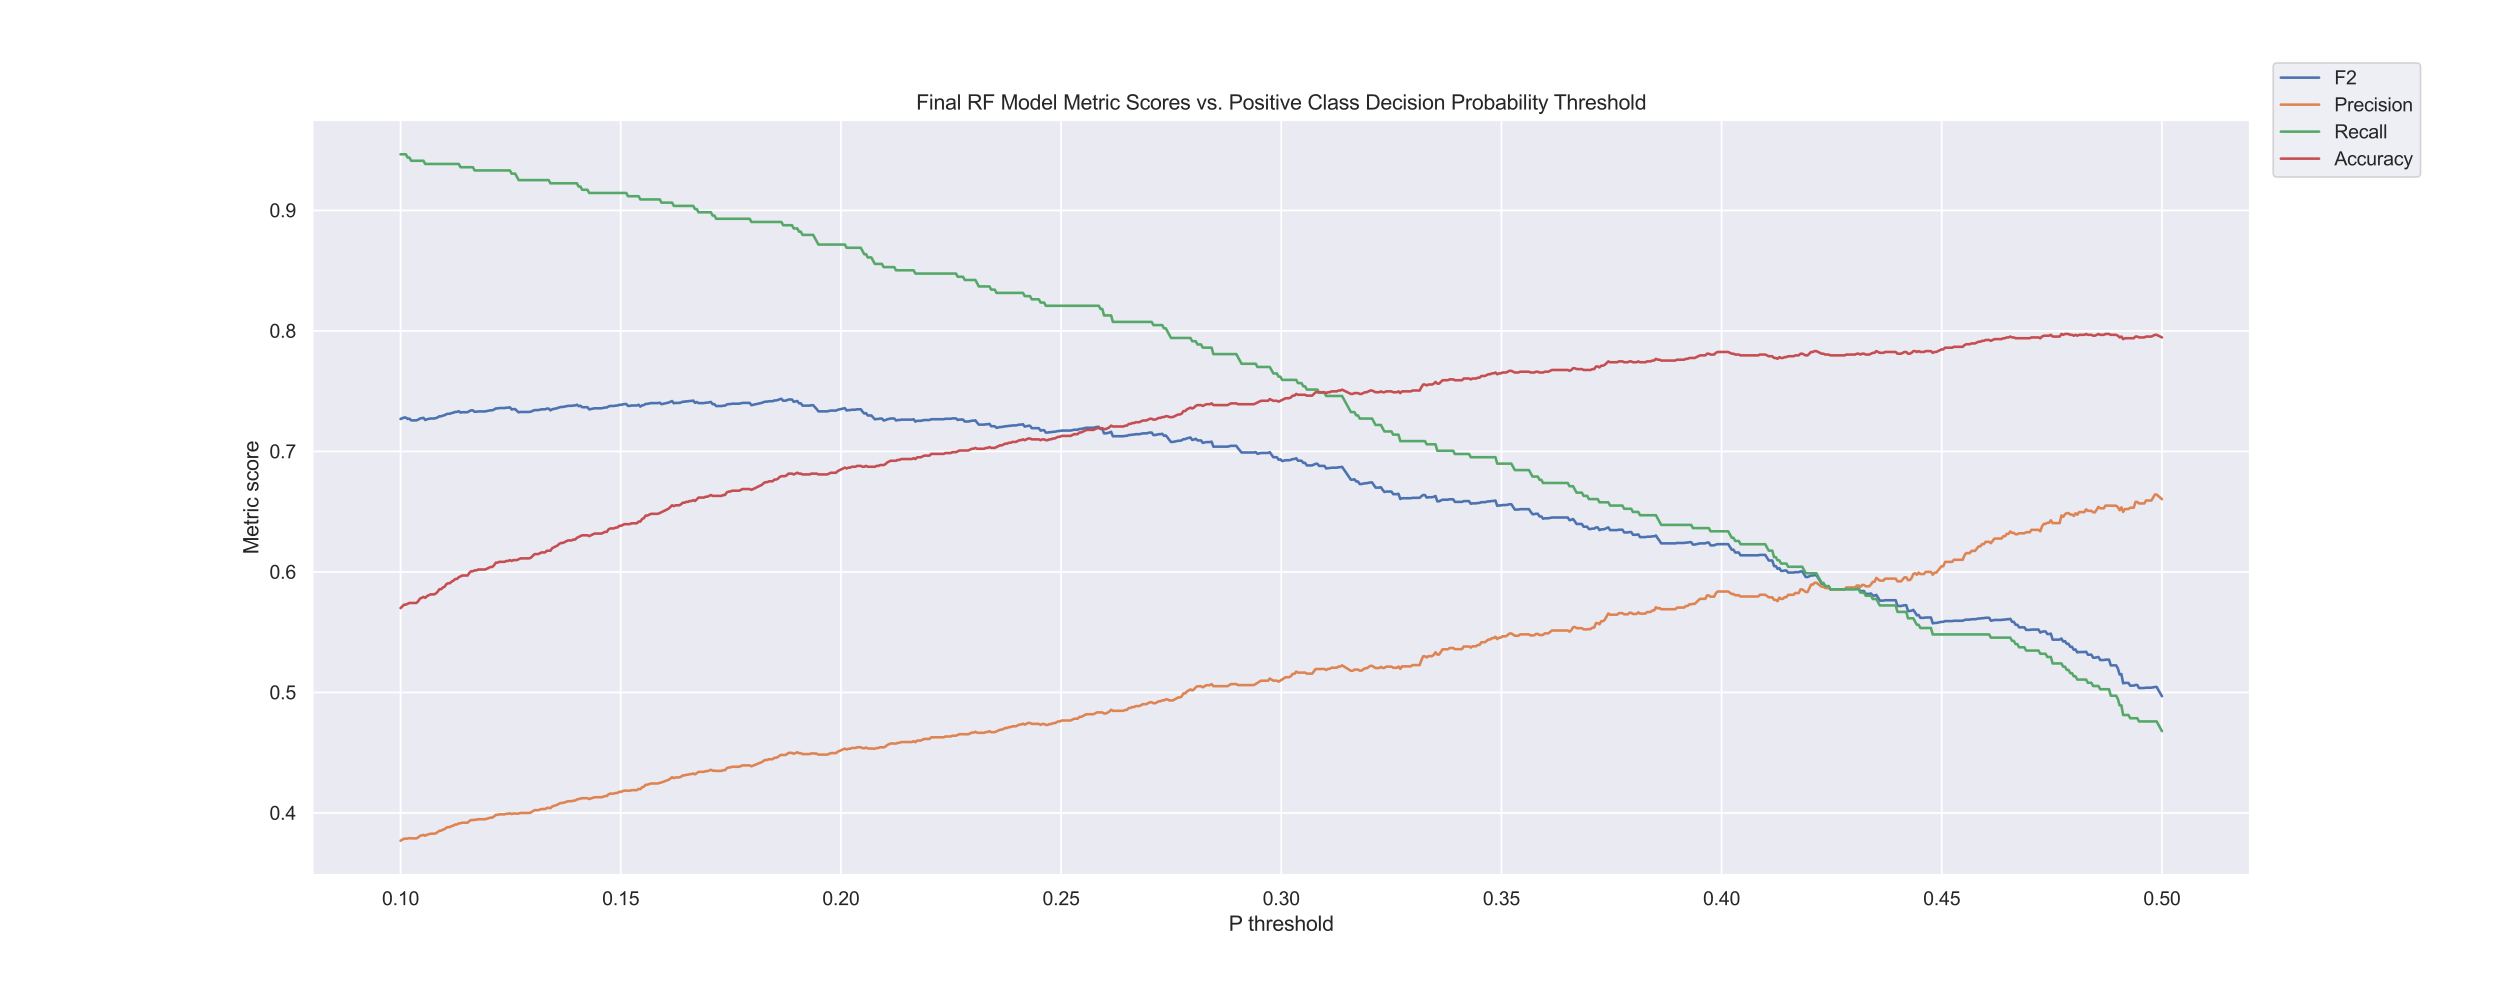 <?xml version="1.0" encoding="utf-8" standalone="no"?>
<!DOCTYPE svg PUBLIC "-//W3C//DTD SVG 1.1//EN"
  "http://www.w3.org/Graphics/SVG/1.1/DTD/svg11.dtd">
<svg height="576pt" version="1.1" viewBox="0 0 1440 576" width="1440pt" xmlns="http://www.w3.org/2000/svg" xmlns:xlink="http://www.w3.org/1999/xlink">
 <defs>
  <style type="text/css">*{stroke-linecap:butt;stroke-linejoin:round;}</style>
 </defs>
 <g id="figure_1">
  <g id="patch_1">
   <path d="M 0 576 
L 1440 576 
L 1440 0 
L 0 0 
z
" style="fill:#ffffff;"/>
  </g>
  <g id="axes_1">
   <g id="patch_2">
    <path d="M 180 504 
L 1296 504 
L 1296 69.12 
L 180 69.12 
z
" style="fill:#eaeaf2;"/>
   </g>
   <g id="matplotlib.axis_1">
    <g id="xtick_1">
     <g id="line2d_1">
      <path clip-path="url(#pf8fd24a01c)" d="M 230.727 504 
L 230.727 69.12 
" style="fill:none;stroke:#ffffff;stroke-linecap:round;"/>
     </g>
     <g id="text_1">
      <!-- 0.10 -->
      <g style="fill:#262626;" transform="translate(220.024 521.374)scale(0.11 -0.11)">
       <defs>
        <path d="M 266 2259 
Q 266 3072 433 3567 
Q 600 4063 929 4331 
Q 1259 4600 1759 4600 
Q 2128 4600 2406 4451 
Q 2684 4303 2865 4023 
Q 3047 3744 3150 3342 
Q 3253 2941 3253 2259 
Q 3253 1453 3087 958 
Q 2922 463 2592 192 
Q 2263 -78 1759 -78 
Q 1097 -78 719 397 
Q 266 969 266 2259 
z
M 844 2259 
Q 844 1131 1108 757 
Q 1372 384 1759 384 
Q 2147 384 2411 759 
Q 2675 1134 2675 2259 
Q 2675 3391 2411 3762 
Q 2147 4134 1753 4134 
Q 1366 4134 1134 3806 
Q 844 3388 844 2259 
z
" id="ArialMT-30" transform="scale(0.016)"/>
        <path d="M 581 0 
L 581 641 
L 1222 641 
L 1222 0 
L 581 0 
z
" id="ArialMT-2e" transform="scale(0.016)"/>
        <path d="M 2384 0 
L 1822 0 
L 1822 3584 
Q 1619 3391 1289 3197 
Q 959 3003 697 2906 
L 697 3450 
Q 1169 3672 1522 3987 
Q 1875 4303 2022 4600 
L 2384 4600 
L 2384 0 
z
" id="ArialMT-31" transform="scale(0.016)"/>
       </defs>
       <use xlink:href="#ArialMT-30"/>
       <use x="55.615" xlink:href="#ArialMT-2e"/>
       <use x="83.398" xlink:href="#ArialMT-31"/>
       <use x="139.014" xlink:href="#ArialMT-30"/>
      </g>
     </g>
    </g>
    <g id="xtick_2">
     <g id="line2d_2">
      <path clip-path="url(#pf8fd24a01c)" d="M 357.545 504 
L 357.545 69.12 
" style="fill:none;stroke:#ffffff;stroke-linecap:round;"/>
     </g>
     <g id="text_2">
      <!-- 0.15 -->
      <g style="fill:#262626;" transform="translate(346.842 521.374)scale(0.11 -0.11)">
       <defs>
        <path d="M 266 1200 
L 856 1250 
Q 922 819 1161 601 
Q 1400 384 1738 384 
Q 2144 384 2425 690 
Q 2706 997 2706 1503 
Q 2706 1984 2436 2262 
Q 2166 2541 1728 2541 
Q 1456 2541 1237 2417 
Q 1019 2294 894 2097 
L 366 2166 
L 809 4519 
L 3088 4519 
L 3088 3981 
L 1259 3981 
L 1013 2750 
Q 1425 3038 1878 3038 
Q 2478 3038 2890 2622 
Q 3303 2206 3303 1553 
Q 3303 931 2941 478 
Q 2500 -78 1738 -78 
Q 1113 -78 717 272 
Q 322 622 266 1200 
z
" id="ArialMT-35" transform="scale(0.016)"/>
       </defs>
       <use xlink:href="#ArialMT-30"/>
       <use x="55.615" xlink:href="#ArialMT-2e"/>
       <use x="83.398" xlink:href="#ArialMT-31"/>
       <use x="139.014" xlink:href="#ArialMT-35"/>
      </g>
     </g>
    </g>
    <g id="xtick_3">
     <g id="line2d_3">
      <path clip-path="url(#pf8fd24a01c)" d="M 484.364 504 
L 484.364 69.12 
" style="fill:none;stroke:#ffffff;stroke-linecap:round;"/>
     </g>
     <g id="text_3">
      <!-- 0.20 -->
      <g style="fill:#262626;" transform="translate(473.66 521.374)scale(0.11 -0.11)">
       <defs>
        <path d="M 3222 541 
L 3222 0 
L 194 0 
Q 188 203 259 391 
Q 375 700 629 1000 
Q 884 1300 1366 1694 
Q 2113 2306 2375 2664 
Q 2638 3022 2638 3341 
Q 2638 3675 2398 3904 
Q 2159 4134 1775 4134 
Q 1369 4134 1125 3890 
Q 881 3647 878 3216 
L 300 3275 
Q 359 3922 746 4261 
Q 1134 4600 1788 4600 
Q 2447 4600 2831 4234 
Q 3216 3869 3216 3328 
Q 3216 3053 3103 2787 
Q 2991 2522 2730 2228 
Q 2469 1934 1863 1422 
Q 1356 997 1212 845 
Q 1069 694 975 541 
L 3222 541 
z
" id="ArialMT-32" transform="scale(0.016)"/>
       </defs>
       <use xlink:href="#ArialMT-30"/>
       <use x="55.615" xlink:href="#ArialMT-2e"/>
       <use x="83.398" xlink:href="#ArialMT-32"/>
       <use x="139.014" xlink:href="#ArialMT-30"/>
      </g>
     </g>
    </g>
    <g id="xtick_4">
     <g id="line2d_4">
      <path clip-path="url(#pf8fd24a01c)" d="M 611.182 504 
L 611.182 69.12 
" style="fill:none;stroke:#ffffff;stroke-linecap:round;"/>
     </g>
     <g id="text_4">
      <!-- 0.25 -->
      <g style="fill:#262626;" transform="translate(600.478 521.374)scale(0.11 -0.11)">
       <use xlink:href="#ArialMT-30"/>
       <use x="55.615" xlink:href="#ArialMT-2e"/>
       <use x="83.398" xlink:href="#ArialMT-32"/>
       <use x="139.014" xlink:href="#ArialMT-35"/>
      </g>
     </g>
    </g>
    <g id="xtick_5">
     <g id="line2d_5">
      <path clip-path="url(#pf8fd24a01c)" d="M 738 504 
L 738 69.12 
" style="fill:none;stroke:#ffffff;stroke-linecap:round;"/>
     </g>
     <g id="text_5">
      <!-- 0.30 -->
      <g style="fill:#262626;" transform="translate(727.296 521.374)scale(0.11 -0.11)">
       <defs>
        <path d="M 269 1209 
L 831 1284 
Q 928 806 1161 595 
Q 1394 384 1728 384 
Q 2125 384 2398 659 
Q 2672 934 2672 1341 
Q 2672 1728 2419 1979 
Q 2166 2231 1775 2231 
Q 1616 2231 1378 2169 
L 1441 2663 
Q 1497 2656 1531 2656 
Q 1891 2656 2178 2843 
Q 2466 3031 2466 3422 
Q 2466 3731 2256 3934 
Q 2047 4138 1716 4138 
Q 1388 4138 1169 3931 
Q 950 3725 888 3313 
L 325 3413 
Q 428 3978 793 4289 
Q 1159 4600 1703 4600 
Q 2078 4600 2393 4439 
Q 2709 4278 2876 4000 
Q 3044 3722 3044 3409 
Q 3044 3113 2884 2869 
Q 2725 2625 2413 2481 
Q 2819 2388 3044 2092 
Q 3269 1797 3269 1353 
Q 3269 753 2831 336 
Q 2394 -81 1725 -81 
Q 1122 -81 723 278 
Q 325 638 269 1209 
z
" id="ArialMT-33" transform="scale(0.016)"/>
       </defs>
       <use xlink:href="#ArialMT-30"/>
       <use x="55.615" xlink:href="#ArialMT-2e"/>
       <use x="83.398" xlink:href="#ArialMT-33"/>
       <use x="139.014" xlink:href="#ArialMT-30"/>
      </g>
     </g>
    </g>
    <g id="xtick_6">
     <g id="line2d_6">
      <path clip-path="url(#pf8fd24a01c)" d="M 864.818 504 
L 864.818 69.12 
" style="fill:none;stroke:#ffffff;stroke-linecap:round;"/>
     </g>
     <g id="text_6">
      <!-- 0.35 -->
      <g style="fill:#262626;" transform="translate(854.115 521.374)scale(0.11 -0.11)">
       <use xlink:href="#ArialMT-30"/>
       <use x="55.615" xlink:href="#ArialMT-2e"/>
       <use x="83.398" xlink:href="#ArialMT-33"/>
       <use x="139.014" xlink:href="#ArialMT-35"/>
      </g>
     </g>
    </g>
    <g id="xtick_7">
     <g id="line2d_7">
      <path clip-path="url(#pf8fd24a01c)" d="M 991.636 504 
L 991.636 69.12 
" style="fill:none;stroke:#ffffff;stroke-linecap:round;"/>
     </g>
     <g id="text_7">
      <!-- 0.40 -->
      <g style="fill:#262626;" transform="translate(980.933 521.374)scale(0.11 -0.11)">
       <defs>
        <path d="M 2069 0 
L 2069 1097 
L 81 1097 
L 81 1613 
L 2172 4581 
L 2631 4581 
L 2631 1613 
L 3250 1613 
L 3250 1097 
L 2631 1097 
L 2631 0 
L 2069 0 
z
M 2069 1613 
L 2069 3678 
L 634 1613 
L 2069 1613 
z
" id="ArialMT-34" transform="scale(0.016)"/>
       </defs>
       <use xlink:href="#ArialMT-30"/>
       <use x="55.615" xlink:href="#ArialMT-2e"/>
       <use x="83.398" xlink:href="#ArialMT-34"/>
       <use x="139.014" xlink:href="#ArialMT-30"/>
      </g>
     </g>
    </g>
    <g id="xtick_8">
     <g id="line2d_8">
      <path clip-path="url(#pf8fd24a01c)" d="M 1118.455 504 
L 1118.455 69.12 
" style="fill:none;stroke:#ffffff;stroke-linecap:round;"/>
     </g>
     <g id="text_8">
      <!-- 0.45 -->
      <g style="fill:#262626;" transform="translate(1107.751 521.374)scale(0.11 -0.11)">
       <use xlink:href="#ArialMT-30"/>
       <use x="55.615" xlink:href="#ArialMT-2e"/>
       <use x="83.398" xlink:href="#ArialMT-34"/>
       <use x="139.014" xlink:href="#ArialMT-35"/>
      </g>
     </g>
    </g>
    <g id="xtick_9">
     <g id="line2d_9">
      <path clip-path="url(#pf8fd24a01c)" d="M 1245.273 504 
L 1245.273 69.12 
" style="fill:none;stroke:#ffffff;stroke-linecap:round;"/>
     </g>
     <g id="text_9">
      <!-- 0.50 -->
      <g style="fill:#262626;" transform="translate(1234.569 521.374)scale(0.11 -0.11)">
       <use xlink:href="#ArialMT-30"/>
       <use x="55.615" xlink:href="#ArialMT-2e"/>
       <use x="83.398" xlink:href="#ArialMT-35"/>
       <use x="139.014" xlink:href="#ArialMT-30"/>
      </g>
     </g>
    </g>
    <g id="text_10">
     <!-- P threshold -->
     <g style="fill:#262626;" transform="translate(707.755 536.149)scale(0.12 -0.12)">
      <defs>
       <path d="M 494 0 
L 494 4581 
L 2222 4581 
Q 2678 4581 2919 4538 
Q 3256 4481 3484 4323 
Q 3713 4166 3852 3881 
Q 3991 3597 3991 3256 
Q 3991 2672 3619 2267 
Q 3247 1863 2275 1863 
L 1100 1863 
L 1100 0 
L 494 0 
z
M 1100 2403 
L 2284 2403 
Q 2872 2403 3119 2622 
Q 3366 2841 3366 3238 
Q 3366 3525 3220 3729 
Q 3075 3934 2838 4000 
Q 2684 4041 2272 4041 
L 1100 4041 
L 1100 2403 
z
" id="ArialMT-50" transform="scale(0.016)"/>
       <path id="ArialMT-20" transform="scale(0.016)"/>
       <path d="M 1650 503 
L 1731 6 
Q 1494 -44 1306 -44 
Q 1000 -44 831 53 
Q 663 150 594 308 
Q 525 466 525 972 
L 525 2881 
L 113 2881 
L 113 3319 
L 525 3319 
L 525 4141 
L 1084 4478 
L 1084 3319 
L 1650 3319 
L 1650 2881 
L 1084 2881 
L 1084 941 
Q 1084 700 1114 631 
Q 1144 563 1211 522 
Q 1278 481 1403 481 
Q 1497 481 1650 503 
z
" id="ArialMT-74" transform="scale(0.016)"/>
       <path d="M 422 0 
L 422 4581 
L 984 4581 
L 984 2938 
Q 1378 3394 1978 3394 
Q 2347 3394 2619 3248 
Q 2891 3103 3008 2847 
Q 3125 2591 3125 2103 
L 3125 0 
L 2563 0 
L 2563 2103 
Q 2563 2525 2380 2717 
Q 2197 2909 1863 2909 
Q 1613 2909 1392 2779 
Q 1172 2650 1078 2428 
Q 984 2206 984 1816 
L 984 0 
L 422 0 
z
" id="ArialMT-68" transform="scale(0.016)"/>
       <path d="M 416 0 
L 416 3319 
L 922 3319 
L 922 2816 
Q 1116 3169 1280 3281 
Q 1444 3394 1641 3394 
Q 1925 3394 2219 3213 
L 2025 2691 
Q 1819 2813 1613 2813 
Q 1428 2813 1281 2702 
Q 1134 2591 1072 2394 
Q 978 2094 978 1738 
L 978 0 
L 416 0 
z
" id="ArialMT-72" transform="scale(0.016)"/>
       <path d="M 2694 1069 
L 3275 997 
Q 3138 488 2766 206 
Q 2394 -75 1816 -75 
Q 1088 -75 661 373 
Q 234 822 234 1631 
Q 234 2469 665 2931 
Q 1097 3394 1784 3394 
Q 2450 3394 2872 2941 
Q 3294 2488 3294 1666 
Q 3294 1616 3291 1516 
L 816 1516 
Q 847 969 1125 678 
Q 1403 388 1819 388 
Q 2128 388 2347 550 
Q 2566 713 2694 1069 
z
M 847 1978 
L 2700 1978 
Q 2663 2397 2488 2606 
Q 2219 2931 1791 2931 
Q 1403 2931 1139 2672 
Q 875 2413 847 1978 
z
" id="ArialMT-65" transform="scale(0.016)"/>
       <path d="M 197 991 
L 753 1078 
Q 800 744 1014 566 
Q 1228 388 1613 388 
Q 2000 388 2187 545 
Q 2375 703 2375 916 
Q 2375 1106 2209 1216 
Q 2094 1291 1634 1406 
Q 1016 1563 777 1677 
Q 538 1791 414 1992 
Q 291 2194 291 2438 
Q 291 2659 392 2848 
Q 494 3038 669 3163 
Q 800 3259 1026 3326 
Q 1253 3394 1513 3394 
Q 1903 3394 2198 3281 
Q 2494 3169 2634 2976 
Q 2775 2784 2828 2463 
L 2278 2388 
Q 2241 2644 2061 2787 
Q 1881 2931 1553 2931 
Q 1166 2931 1000 2803 
Q 834 2675 834 2503 
Q 834 2394 903 2306 
Q 972 2216 1119 2156 
Q 1203 2125 1616 2013 
Q 2213 1853 2448 1751 
Q 2684 1650 2818 1456 
Q 2953 1263 2953 975 
Q 2953 694 2789 445 
Q 2625 197 2315 61 
Q 2006 -75 1616 -75 
Q 969 -75 630 194 
Q 291 463 197 991 
z
" id="ArialMT-73" transform="scale(0.016)"/>
       <path d="M 213 1659 
Q 213 2581 725 3025 
Q 1153 3394 1769 3394 
Q 2453 3394 2887 2945 
Q 3322 2497 3322 1706 
Q 3322 1066 3130 698 
Q 2938 331 2570 128 
Q 2203 -75 1769 -75 
Q 1072 -75 642 372 
Q 213 819 213 1659 
z
M 791 1659 
Q 791 1022 1069 705 
Q 1347 388 1769 388 
Q 2188 388 2466 706 
Q 2744 1025 2744 1678 
Q 2744 2294 2464 2611 
Q 2184 2928 1769 2928 
Q 1347 2928 1069 2612 
Q 791 2297 791 1659 
z
" id="ArialMT-6f" transform="scale(0.016)"/>
       <path d="M 409 0 
L 409 4581 
L 972 4581 
L 972 0 
L 409 0 
z
" id="ArialMT-6c" transform="scale(0.016)"/>
       <path d="M 2575 0 
L 2575 419 
Q 2259 -75 1647 -75 
Q 1250 -75 917 144 
Q 584 363 401 755 
Q 219 1147 219 1656 
Q 219 2153 384 2558 
Q 550 2963 881 3178 
Q 1213 3394 1622 3394 
Q 1922 3394 2156 3267 
Q 2391 3141 2538 2938 
L 2538 4581 
L 3097 4581 
L 3097 0 
L 2575 0 
z
M 797 1656 
Q 797 1019 1065 703 
Q 1334 388 1700 388 
Q 2069 388 2326 689 
Q 2584 991 2584 1609 
Q 2584 2291 2321 2609 
Q 2059 2928 1675 2928 
Q 1300 2928 1048 2622 
Q 797 2316 797 1656 
z
" id="ArialMT-64" transform="scale(0.016)"/>
      </defs>
      <use xlink:href="#ArialMT-50"/>
      <use x="64.949" xlink:href="#ArialMT-20"/>
      <use x="92.732" xlink:href="#ArialMT-74"/>
      <use x="120.516" xlink:href="#ArialMT-68"/>
      <use x="176.131" xlink:href="#ArialMT-72"/>
      <use x="209.432" xlink:href="#ArialMT-65"/>
      <use x="265.047" xlink:href="#ArialMT-73"/>
      <use x="315.047" xlink:href="#ArialMT-68"/>
      <use x="370.662" xlink:href="#ArialMT-6f"/>
      <use x="426.277" xlink:href="#ArialMT-6c"/>
      <use x="448.494" xlink:href="#ArialMT-64"/>
     </g>
    </g>
   </g>
   <g id="matplotlib.axis_2">
    <g id="ytick_1">
     <g id="line2d_10">
      <path clip-path="url(#pf8fd24a01c)" d="M 180 468.265 
L 1296 468.265 
" style="fill:none;stroke:#ffffff;stroke-linecap:round;"/>
     </g>
     <g id="text_11">
      <!-- 0.4 -->
      <g style="fill:#262626;" transform="translate(155.21 472.202)scale(0.11 -0.11)">
       <use xlink:href="#ArialMT-30"/>
       <use x="55.615" xlink:href="#ArialMT-2e"/>
       <use x="83.398" xlink:href="#ArialMT-34"/>
      </g>
     </g>
    </g>
    <g id="ytick_2">
     <g id="line2d_11">
      <path clip-path="url(#pf8fd24a01c)" d="M 180 398.848 
L 1296 398.848 
" style="fill:none;stroke:#ffffff;stroke-linecap:round;"/>
     </g>
     <g id="text_12">
      <!-- 0.5 -->
      <g style="fill:#262626;" transform="translate(155.21 402.785)scale(0.11 -0.11)">
       <use xlink:href="#ArialMT-30"/>
       <use x="55.615" xlink:href="#ArialMT-2e"/>
       <use x="83.398" xlink:href="#ArialMT-35"/>
      </g>
     </g>
    </g>
    <g id="ytick_3">
     <g id="line2d_12">
      <path clip-path="url(#pf8fd24a01c)" d="M 180 329.432 
L 1296 329.432 
" style="fill:none;stroke:#ffffff;stroke-linecap:round;"/>
     </g>
     <g id="text_13">
      <!-- 0.6 -->
      <g style="fill:#262626;" transform="translate(155.21 333.369)scale(0.11 -0.11)">
       <defs>
        <path d="M 3184 3459 
L 2625 3416 
Q 2550 3747 2413 3897 
Q 2184 4138 1850 4138 
Q 1581 4138 1378 3988 
Q 1113 3794 959 3422 
Q 806 3050 800 2363 
Q 1003 2672 1297 2822 
Q 1591 2972 1913 2972 
Q 2475 2972 2870 2558 
Q 3266 2144 3266 1488 
Q 3266 1056 3080 686 
Q 2894 316 2569 119 
Q 2244 -78 1831 -78 
Q 1128 -78 684 439 
Q 241 956 241 2144 
Q 241 3472 731 4075 
Q 1159 4600 1884 4600 
Q 2425 4600 2770 4297 
Q 3116 3994 3184 3459 
z
M 888 1484 
Q 888 1194 1011 928 
Q 1134 663 1356 523 
Q 1578 384 1822 384 
Q 2178 384 2434 671 
Q 2691 959 2691 1453 
Q 2691 1928 2437 2201 
Q 2184 2475 1800 2475 
Q 1419 2475 1153 2201 
Q 888 1928 888 1484 
z
" id="ArialMT-36" transform="scale(0.016)"/>
       </defs>
       <use xlink:href="#ArialMT-30"/>
       <use x="55.615" xlink:href="#ArialMT-2e"/>
       <use x="83.398" xlink:href="#ArialMT-36"/>
      </g>
     </g>
    </g>
    <g id="ytick_4">
     <g id="line2d_13">
      <path clip-path="url(#pf8fd24a01c)" d="M 180 260.015 
L 1296 260.015 
" style="fill:none;stroke:#ffffff;stroke-linecap:round;"/>
     </g>
     <g id="text_14">
      <!-- 0.7 -->
      <g style="fill:#262626;" transform="translate(155.21 263.952)scale(0.11 -0.11)">
       <defs>
        <path d="M 303 3981 
L 303 4522 
L 3269 4522 
L 3269 4084 
Q 2831 3619 2401 2847 
Q 1972 2075 1738 1259 
Q 1569 684 1522 0 
L 944 0 
Q 953 541 1156 1306 
Q 1359 2072 1739 2783 
Q 2119 3494 2547 3981 
L 303 3981 
z
" id="ArialMT-37" transform="scale(0.016)"/>
       </defs>
       <use xlink:href="#ArialMT-30"/>
       <use x="55.615" xlink:href="#ArialMT-2e"/>
       <use x="83.398" xlink:href="#ArialMT-37"/>
      </g>
     </g>
    </g>
    <g id="ytick_5">
     <g id="line2d_14">
      <path clip-path="url(#pf8fd24a01c)" d="M 180 190.599 
L 1296 190.599 
" style="fill:none;stroke:#ffffff;stroke-linecap:round;"/>
     </g>
     <g id="text_15">
      <!-- 0.8 -->
      <g style="fill:#262626;" transform="translate(155.21 194.536)scale(0.11 -0.11)">
       <defs>
        <path d="M 1131 2484 
Q 781 2613 612 2850 
Q 444 3088 444 3419 
Q 444 3919 803 4259 
Q 1163 4600 1759 4600 
Q 2359 4600 2725 4251 
Q 3091 3903 3091 3403 
Q 3091 3084 2923 2848 
Q 2756 2613 2416 2484 
Q 2838 2347 3058 2040 
Q 3278 1734 3278 1309 
Q 3278 722 2862 322 
Q 2447 -78 1769 -78 
Q 1091 -78 675 323 
Q 259 725 259 1325 
Q 259 1772 486 2073 
Q 713 2375 1131 2484 
z
M 1019 3438 
Q 1019 3113 1228 2906 
Q 1438 2700 1772 2700 
Q 2097 2700 2305 2904 
Q 2513 3109 2513 3406 
Q 2513 3716 2298 3927 
Q 2084 4138 1766 4138 
Q 1444 4138 1231 3931 
Q 1019 3725 1019 3438 
z
M 838 1322 
Q 838 1081 952 856 
Q 1066 631 1291 507 
Q 1516 384 1775 384 
Q 2178 384 2440 643 
Q 2703 903 2703 1303 
Q 2703 1709 2433 1975 
Q 2163 2241 1756 2241 
Q 1359 2241 1098 1978 
Q 838 1716 838 1322 
z
" id="ArialMT-38" transform="scale(0.016)"/>
       </defs>
       <use xlink:href="#ArialMT-30"/>
       <use x="55.615" xlink:href="#ArialMT-2e"/>
       <use x="83.398" xlink:href="#ArialMT-38"/>
      </g>
     </g>
    </g>
    <g id="ytick_6">
     <g id="line2d_15">
      <path clip-path="url(#pf8fd24a01c)" d="M 180 121.183 
L 1296 121.183 
" style="fill:none;stroke:#ffffff;stroke-linecap:round;"/>
     </g>
     <g id="text_16">
      <!-- 0.9 -->
      <g style="fill:#262626;" transform="translate(155.21 125.119)scale(0.11 -0.11)">
       <defs>
        <path d="M 350 1059 
L 891 1109 
Q 959 728 1153 556 
Q 1347 384 1650 384 
Q 1909 384 2104 503 
Q 2300 622 2425 820 
Q 2550 1019 2634 1356 
Q 2719 1694 2719 2044 
Q 2719 2081 2716 2156 
Q 2547 1888 2255 1720 
Q 1963 1553 1622 1553 
Q 1053 1553 659 1965 
Q 266 2378 266 3053 
Q 266 3750 677 4175 
Q 1088 4600 1706 4600 
Q 2153 4600 2523 4359 
Q 2894 4119 3086 3673 
Q 3278 3228 3278 2384 
Q 3278 1506 3087 986 
Q 2897 466 2520 194 
Q 2144 -78 1638 -78 
Q 1100 -78 759 220 
Q 419 519 350 1059 
z
M 2653 3081 
Q 2653 3566 2395 3850 
Q 2138 4134 1775 4134 
Q 1400 4134 1122 3828 
Q 844 3522 844 3034 
Q 844 2597 1108 2323 
Q 1372 2050 1759 2050 
Q 2150 2050 2401 2323 
Q 2653 2597 2653 3081 
z
" id="ArialMT-39" transform="scale(0.016)"/>
       </defs>
       <use xlink:href="#ArialMT-30"/>
       <use x="55.615" xlink:href="#ArialMT-2e"/>
       <use x="83.398" xlink:href="#ArialMT-39"/>
      </g>
     </g>
    </g>
    <g id="text_17">
     <!-- Metric score -->
     <g style="fill:#262626;" transform="translate(148.825 319.23)rotate(-90)scale(0.12 -0.12)">
      <defs>
       <path d="M 475 0 
L 475 4581 
L 1388 4581 
L 2472 1338 
Q 2622 884 2691 659 
Q 2769 909 2934 1394 
L 4031 4581 
L 4847 4581 
L 4847 0 
L 4263 0 
L 4263 3834 
L 2931 0 
L 2384 0 
L 1059 3900 
L 1059 0 
L 475 0 
z
" id="ArialMT-4d" transform="scale(0.016)"/>
       <path d="M 425 3934 
L 425 4581 
L 988 4581 
L 988 3934 
L 425 3934 
z
M 425 0 
L 425 3319 
L 988 3319 
L 988 0 
L 425 0 
z
" id="ArialMT-69" transform="scale(0.016)"/>
       <path d="M 2588 1216 
L 3141 1144 
Q 3050 572 2676 248 
Q 2303 -75 1759 -75 
Q 1078 -75 664 370 
Q 250 816 250 1647 
Q 250 2184 428 2587 
Q 606 2991 970 3192 
Q 1334 3394 1763 3394 
Q 2303 3394 2647 3120 
Q 2991 2847 3088 2344 
L 2541 2259 
Q 2463 2594 2264 2762 
Q 2066 2931 1784 2931 
Q 1359 2931 1093 2626 
Q 828 2322 828 1663 
Q 828 994 1084 691 
Q 1341 388 1753 388 
Q 2084 388 2306 591 
Q 2528 794 2588 1216 
z
" id="ArialMT-63" transform="scale(0.016)"/>
      </defs>
      <use xlink:href="#ArialMT-4d"/>
      <use x="83.301" xlink:href="#ArialMT-65"/>
      <use x="138.916" xlink:href="#ArialMT-74"/>
      <use x="166.699" xlink:href="#ArialMT-72"/>
      <use x="200" xlink:href="#ArialMT-69"/>
      <use x="222.217" xlink:href="#ArialMT-63"/>
      <use x="272.217" xlink:href="#ArialMT-20"/>
      <use x="300" xlink:href="#ArialMT-73"/>
      <use x="350" xlink:href="#ArialMT-63"/>
      <use x="400" xlink:href="#ArialMT-6f"/>
      <use x="455.615" xlink:href="#ArialMT-72"/>
      <use x="488.916" xlink:href="#ArialMT-65"/>
     </g>
    </g>
   </g>
   <g id="line2d_16">
    <path clip-path="url(#pf8fd24a01c)" d="M 230.727 241.343 
L 232.758 240.513 
L 233.774 240.513 
L 234.79 241.318 
L 235.805 241.11 
L 236.821 242.125 
L 239.867 242.125 
L 240.883 241.709 
L 241.898 241.084 
L 243.93 240.666 
L 244.945 241.893 
L 245.961 241.476 
L 247.992 241.058 
L 250.023 241.058 
L 251.038 240.848 
L 252.054 240.429 
L 253.07 239.799 
L 254.085 239.799 
L 255.101 239.378 
L 256.116 239.167 
L 257.132 238.534 
L 258.147 238.323 
L 259.163 238.323 
L 260.179 237.899 
L 261.194 237.688 
L 262.21 237.263 
L 263.225 237.263 
L 264.241 236.838 
L 265.256 237.651 
L 266.272 237.438 
L 269.319 237.438 
L 270.334 236.799 
L 271.35 236.372 
L 272.365 236.372 
L 273.381 237.188 
L 274.396 237.188 
L 275.412 236.974 
L 279.474 236.974 
L 282.521 236.332 
L 283.536 236.332 
L 284.552 235.902 
L 285.568 235.257 
L 286.583 235.257 
L 287.599 235.042 
L 290.645 235.042 
L 291.661 234.826 
L 292.676 234.826 
L 293.692 234.611 
L 294.708 235.86 
L 295.723 235.645 
L 296.739 235.645 
L 297.754 236.681 
L 298.77 237.504 
L 299.785 237.288 
L 304.863 237.288 
L 305.879 237.073 
L 307.91 236.209 
L 309.941 236.209 
L 311.972 235.776 
L 314.003 235.776 
L 315.019 235.342 
L 316.034 235.342 
L 317.05 236.384 
L 318.066 235.733 
L 321.112 235.08 
L 322.128 234.644 
L 323.143 234.425 
L 324.159 234.425 
L 327.206 233.769 
L 329.237 233.769 
L 330.252 233.55 
L 331.268 233.55 
L 332.283 233.111 
L 333.299 233.94 
L 334.314 233.72 
L 335.33 234.551 
L 338.377 234.551 
L 339.392 235.823 
L 342.439 235.164 
L 346.501 235.164 
L 348.532 234.724 
L 349.548 234.724 
L 350.563 234.063 
L 351.579 233.842 
L 353.61 233.842 
L 354.626 233.621 
L 355.641 233.621 
L 356.657 233.178 
L 357.672 233.178 
L 359.704 232.735 
L 360.719 232.735 
L 361.735 233.793 
L 362.75 233.793 
L 363.766 233.571 
L 366.812 233.571 
L 367.828 233.127 
L 368.844 234.187 
L 369.859 233.521 
L 370.875 233.298 
L 371.89 232.629 
L 372.906 232.629 
L 374.937 232.182 
L 378.999 232.182 
L 380.015 231.959 
L 381.03 232.8 
L 385.093 231.903 
L 387.124 231.003 
L 388.139 232.298 
L 389.155 232.073 
L 391.186 232.073 
L 392.201 231.847 
L 393.217 231.396 
L 394.233 231.396 
L 395.248 231.171 
L 396.264 231.171 
L 397.279 230.945 
L 398.295 230.945 
L 399.31 230.718 
L 400.326 232.017 
L 401.342 231.565 
L 402.357 232.188 
L 405.404 232.188 
L 406.419 231.961 
L 407.435 231.961 
L 409.466 231.508 
L 410.482 232.813 
L 411.497 232.813 
L 412.513 233.892 
L 415.559 233.892 
L 416.575 233.666 
L 417.591 233.666 
L 418.606 232.986 
L 419.622 232.759 
L 420.637 232.759 
L 421.653 232.532 
L 425.715 232.532 
L 427.746 232.077 
L 431.808 232.077 
L 432.824 233.388 
L 438.917 232.02 
L 439.933 231.563 
L 440.948 231.334 
L 441.964 231.334 
L 442.98 231.105 
L 445.011 231.105 
L 446.026 230.646 
L 447.042 230.646 
L 448.057 230.416 
L 449.073 229.956 
L 450.088 229.725 
L 451.104 230.815 
L 452.12 230.815 
L 453.135 230.585 
L 454.151 230.124 
L 456.182 230.124 
L 457.197 231.447 
L 459.229 230.986 
L 460.244 232.311 
L 461.26 232.311 
L 462.275 233.638 
L 466.337 233.638 
L 467.353 233.408 
L 468.369 233.408 
L 470.4 235.607 
L 471.415 236.939 
L 476.493 236.939 
L 478.524 236.481 
L 481.571 236.481 
L 482.586 236.022 
L 486.649 235.101 
L 487.664 236.438 
L 488.68 236.207 
L 489.695 236.207 
L 490.711 235.977 
L 492.742 235.977 
L 493.758 235.746 
L 495.789 235.746 
L 496.804 237.086 
L 497.82 238.197 
L 498.835 237.967 
L 499.851 239.31 
L 501.882 239.31 
L 503.913 241.542 
L 504.929 241.313 
L 505.944 241.313 
L 506.96 241.084 
L 507.975 241.084 
L 508.991 242.203 
L 510.007 241.974 
L 511.022 241.515 
L 513.053 241.055 
L 515.084 241.055 
L 516.1 242.178 
L 517.115 241.948 
L 518.131 241.948 
L 519.147 241.718 
L 525.24 241.718 
L 526.256 241.487 
L 527.271 242.844 
L 528.287 242.383 
L 530.318 242.383 
L 532.349 241.922 
L 535.396 241.922 
L 536.411 241.46 
L 543.52 241.46 
L 544.536 241.228 
L 547.582 241.228 
L 548.598 240.997 
L 550.629 240.997 
L 551.645 241.896 
L 552.66 241.664 
L 554.691 241.664 
L 555.707 242.797 
L 557.738 242.797 
L 559.769 242.334 
L 560.785 242.334 
L 561.8 242.102 
L 562.816 243.469 
L 563.831 244.607 
L 566.878 244.607 
L 567.894 244.376 
L 568.909 244.376 
L 569.925 244.144 
L 570.94 245.516 
L 572.971 245.516 
L 573.987 246.428 
L 576.018 245.965 
L 577.034 245.965 
L 579.065 245.501 
L 580.08 245.501 
L 581.096 245.269 
L 582.111 245.269 
L 583.127 245.037 
L 585.158 245.037 
L 587.189 244.572 
L 588.205 244.572 
L 589.22 244.339 
L 590.236 245.719 
L 592.267 245.254 
L 593.283 245.254 
L 594.298 246.636 
L 598.36 246.636 
L 599.376 248.02 
L 600.391 247.788 
L 601.407 247.788 
L 602.423 249.174 
L 603.438 249.174 
L 604.454 248.943 
L 605.469 248.943 
L 606.485 248.711 
L 607.5 248.711 
L 609.532 248.246 
L 610.547 248.246 
L 611.563 248.014 
L 616.64 248.014 
L 618.672 247.548 
L 620.703 247.548 
L 621.718 247.081 
L 622.734 247.081 
L 625.781 246.38 
L 629.843 246.38 
L 631.874 245.911 
L 632.889 245.911 
L 633.905 247.071 
L 634.921 247.071 
L 635.936 249.632 
L 636.952 249.632 
L 638.983 249.165 
L 639.998 248.697 
L 641.014 251.269 
L 647.107 251.269 
L 648.123 251.035 
L 649.138 251.035 
L 650.154 250.567 
L 651.17 250.567 
L 652.185 250.333 
L 653.201 250.333 
L 654.216 250.099 
L 656.247 250.099 
L 658.278 249.629 
L 660.31 249.629 
L 662.341 249.159 
L 663.356 249.159 
L 664.372 250.569 
L 665.387 250.569 
L 667.419 250.099 
L 668.434 250.099 
L 669.45 249.863 
L 670.465 251.041 
L 671.481 250.806 
L 672.496 251.987 
L 673.512 253.404 
L 674.527 254.589 
L 675.543 254.589 
L 678.59 253.886 
L 679.605 253.886 
L 680.621 253.651 
L 681.636 252.944 
L 682.652 252.944 
L 683.667 252.472 
L 685.699 251.999 
L 686.714 253.427 
L 687.73 253.19 
L 688.745 252.717 
L 689.761 253.675 
L 691.792 253.675 
L 692.808 255.107 
L 694.839 254.635 
L 696.87 254.635 
L 697.885 254.398 
L 698.901 257.271 
L 707.025 257.271 
L 709.057 256.799 
L 712.103 256.799 
L 713.119 258.239 
L 715.15 260.654 
L 722.259 260.654 
L 723.274 260.419 
L 724.29 261.395 
L 726.321 260.925 
L 730.383 260.925 
L 731.399 260.454 
L 733.43 263.356 
L 735.461 263.356 
L 736.477 264.81 
L 737.492 264.576 
L 738.508 265.563 
L 740.539 265.095 
L 742.57 265.095 
L 743.586 264.86 
L 744.601 264.39 
L 745.617 264.39 
L 746.632 263.919 
L 747.648 265.381 
L 749.679 265.381 
L 750.695 266.61 
L 751.71 266.61 
L 752.726 268.076 
L 755.772 268.076 
L 757.803 267.138 
L 758.819 267.138 
L 759.835 268.373 
L 762.881 268.373 
L 763.897 269.844 
L 764.912 269.61 
L 765.928 269.61 
L 766.943 269.376 
L 769.99 269.376 
L 771.006 269.141 
L 772.021 269.141 
L 773.037 268.906 
L 778.115 276.298 
L 779.13 276.298 
L 780.146 276.066 
L 781.161 277.318 
L 782.177 277.318 
L 783.192 278.804 
L 784.208 278.804 
L 786.239 278.341 
L 787.255 278.341 
L 789.286 277.877 
L 790.301 277.877 
L 792.333 280.858 
L 794.364 280.858 
L 795.379 280.627 
L 796.395 282.12 
L 797.41 283.384 
L 798.426 283.154 
L 801.473 283.154 
L 802.488 284.652 
L 804.519 284.652 
L 805.535 284.422 
L 806.55 287.422 
L 807.566 286.965 
L 812.644 286.965 
L 813.659 286.735 
L 817.722 286.735 
L 818.737 285.817 
L 819.753 285.125 
L 820.768 285.125 
L 821.784 286.634 
L 822.799 286.403 
L 824.83 286.403 
L 825.846 286.173 
L 826.862 285.711 
L 827.877 288.738 
L 828.893 288.738 
L 830.924 287.817 
L 833.971 287.817 
L 834.986 287.586 
L 837.017 287.586 
L 838.033 289.105 
L 842.095 289.105 
L 843.111 288.644 
L 846.157 288.644 
L 847.173 290.166 
L 848.188 289.936 
L 850.219 289.936 
L 851.235 289.705 
L 852.251 289.705 
L 853.266 289.243 
L 855.297 289.243 
L 857.328 288.781 
L 858.344 288.781 
L 859.36 288.549 
L 860.375 288.549 
L 861.391 288.317 
L 862.406 291.376 
L 863.422 291.145 
L 864.437 291.145 
L 865.453 290.914 
L 867.484 290.914 
L 869.515 290.451 
L 870.531 290.451 
L 872.562 293.522 
L 874.593 293.522 
L 875.609 293.291 
L 880.686 293.291 
L 881.702 294.83 
L 882.717 296.14 
L 883.733 296.14 
L 884.749 295.911 
L 885.764 295.911 
L 886.78 297.454 
L 887.795 297.454 
L 888.811 298.769 
L 889.826 298.541 
L 891.857 298.541 
L 893.889 298.083 
L 903.029 298.083 
L 904.044 299.631 
L 905.06 299.402 
L 906.075 298.944 
L 907.091 300.268 
L 908.106 301.822 
L 911.153 301.822 
L 912.169 303.378 
L 914.2 303.378 
L 915.215 304.709 
L 916.231 304.709 
L 917.247 304.482 
L 918.262 304.482 
L 919.278 303.799 
L 920.293 303.799 
L 921.309 305.362 
L 922.324 304.907 
L 923.34 304.907 
L 924.355 304.679 
L 926.387 303.765 
L 927.402 305.334 
L 931.464 305.334 
L 932.48 305.106 
L 934.511 305.106 
L 935.527 306.677 
L 937.558 306.677 
L 938.573 306.449 
L 939.589 306.449 
L 940.604 308.023 
L 942.636 308.023 
L 943.651 307.796 
L 944.667 309.372 
L 947.713 309.372 
L 948.729 309.145 
L 950.76 309.145 
L 951.776 308.918 
L 952.791 308.918 
L 953.807 308.462 
L 954.822 310.043 
L 955.838 311.399 
L 956.853 312.984 
L 964.978 312.984 
L 965.993 312.757 
L 970.056 312.757 
L 971.071 312.531 
L 972.087 312.531 
L 973.102 312.305 
L 974.118 312.305 
L 975.133 313.667 
L 976.149 313.667 
L 979.196 312.987 
L 982.242 312.987 
L 983.258 312.533 
L 984.274 312.533 
L 985.289 314.127 
L 987.32 314.127 
L 988.336 313.674 
L 989.351 313.446 
L 995.445 313.446 
L 997.476 316.645 
L 998.491 316.645 
L 999.507 318.246 
L 1001.538 318.246 
L 1002.554 319.85 
L 1012.709 319.85 
L 1013.725 319.625 
L 1016.771 319.625 
L 1018.803 322.838 
L 1020.834 322.838 
L 1021.849 326.058 
L 1022.865 326.058 
L 1023.88 327.671 
L 1024.896 327.228 
L 1025.912 328.844 
L 1026.927 328.844 
L 1027.943 328.623 
L 1028.958 328.623 
L 1029.974 329.8 
L 1033.02 329.8 
L 1034.036 329.579 
L 1036.067 329.579 
L 1037.083 329.137 
L 1038.098 329.137 
L 1040.129 332.386 
L 1041.145 332.386 
L 1043.176 331.504 
L 1044.192 331.504 
L 1045.207 331.283 
L 1046.223 331.283 
L 1049.269 336.181 
L 1050.285 336.181 
L 1051.301 337.817 
L 1053.332 337.817 
L 1054.347 339.455 
L 1062.472 339.455 
L 1063.487 339.237 
L 1068.565 339.237 
L 1069.581 339.019 
L 1070.596 339.019 
L 1071.612 340.66 
L 1072.627 340.443 
L 1073.643 340.443 
L 1074.658 342.087 
L 1076.69 342.087 
L 1077.705 341.87 
L 1078.721 343.084 
L 1079.736 343.084 
L 1080.752 342.651 
L 1082.783 345.954 
L 1084.814 345.954 
L 1085.83 345.739 
L 1091.923 345.739 
L 1092.939 349.051 
L 1094.97 349.051 
L 1097.001 348.623 
L 1098.016 348.623 
L 1099.032 351.945 
L 1100.048 351.945 
L 1101.063 351.732 
L 1102.079 351.305 
L 1103.094 352.759 
L 1104.11 354.428 
L 1105.125 354.215 
L 1106.141 355.887 
L 1108.172 355.887 
L 1109.188 355.675 
L 1112.234 355.675 
L 1113.25 359.025 
L 1114.265 358.815 
L 1115.281 358.815 
L 1118.328 358.182 
L 1119.343 358.182 
L 1120.359 357.759 
L 1124.421 357.759 
L 1125.437 357.547 
L 1130.514 357.547 
L 1131.53 357.123 
L 1132.545 356.91 
L 1134.577 356.91 
L 1135.592 356.697 
L 1137.623 356.697 
L 1139.654 356.271 
L 1140.67 356.271 
L 1141.686 356.057 
L 1142.701 356.057 
L 1143.717 355.844 
L 1145.748 355.844 
L 1146.763 357.534 
L 1148.794 357.107 
L 1152.857 357.107 
L 1153.872 356.893 
L 1154.888 356.893 
L 1155.903 356.679 
L 1156.919 356.679 
L 1157.934 356.465 
L 1158.95 358.161 
L 1159.966 358.161 
L 1160.981 359.859 
L 1161.997 359.859 
L 1163.012 361.347 
L 1166.059 361.347 
L 1167.075 362.838 
L 1169.106 362.838 
L 1170.121 362.626 
L 1174.183 362.626 
L 1175.199 364.332 
L 1176.215 363.91 
L 1177.23 363.698 
L 1178.246 363.698 
L 1179.261 365.198 
L 1180.277 365.198 
L 1181.292 364.987 
L 1182.308 368.416 
L 1186.37 368.416 
L 1187.386 367.786 
L 1188.401 369.507 
L 1189.417 369.297 
L 1190.432 370.811 
L 1191.448 370.811 
L 1192.464 372.537 
L 1193.479 372.537 
L 1194.495 374.264 
L 1195.51 374.057 
L 1196.526 375.787 
L 1197.541 375.58 
L 1200.588 375.58 
L 1201.604 375.373 
L 1202.619 377.107 
L 1204.65 377.107 
L 1205.666 378.843 
L 1206.681 378.843 
L 1208.713 378.432 
L 1209.728 380.171 
L 1211.759 380.171 
L 1212.775 379.966 
L 1214.806 379.966 
L 1215.821 383.249 
L 1218.868 383.249 
L 1219.884 384.996 
L 1220.899 388.496 
L 1221.915 388.295 
L 1222.93 393.563 
L 1223.946 393.364 
L 1225.977 393.364 
L 1226.993 394.926 
L 1229.024 394.926 
L 1230.039 394.529 
L 1231.055 394.529 
L 1232.07 396.295 
L 1235.117 396.295 
L 1236.133 396.097 
L 1239.179 396.097 
L 1241.21 395.7 
L 1242.226 395.7 
L 1245.273 401.016 
L 1245.273 401.016 
" style="fill:none;stroke:#4c72b0;stroke-linecap:round;stroke-width:1.5;"/>
   </g>
   <g id="line2d_17">
    <path clip-path="url(#pf8fd24a01c)" d="M 230.727 484.233 
L 232.758 483.113 
L 234.79 483.012 
L 235.805 482.73 
L 236.821 482.91 
L 239.867 482.91 
L 240.883 482.343 
L 241.898 481.487 
L 243.93 480.913 
L 244.945 481.379 
L 245.961 480.803 
L 247.992 480.225 
L 250.023 480.225 
L 251.038 479.935 
L 252.054 479.353 
L 253.07 478.475 
L 254.085 478.475 
L 255.101 477.887 
L 256.116 477.592 
L 257.132 476.702 
L 258.147 476.404 
L 259.163 476.404 
L 260.179 475.807 
L 261.194 475.507 
L 262.21 474.905 
L 263.225 474.905 
L 264.241 474.301 
L 265.256 474.166 
L 266.272 473.862 
L 269.319 473.862 
L 270.334 472.944 
L 271.35 472.33 
L 272.365 472.33 
L 273.381 472.187 
L 274.396 472.187 
L 275.412 471.877 
L 279.474 471.877 
L 282.521 470.944 
L 283.536 470.944 
L 284.552 470.318 
L 285.568 469.374 
L 286.583 469.374 
L 287.599 469.058 
L 290.645 469.058 
L 291.661 468.741 
L 292.676 468.741 
L 293.692 468.424 
L 294.708 468.902 
L 295.723 468.584 
L 296.739 468.584 
L 297.754 468.744 
L 298.77 468.585 
L 299.785 468.265 
L 304.863 468.265 
L 305.879 467.943 
L 307.91 466.65 
L 309.941 466.65 
L 311.972 465.999 
L 314.003 465.999 
L 315.019 465.345 
L 316.034 465.345 
L 317.05 465.501 
L 318.066 464.512 
L 321.112 463.517 
L 322.128 462.849 
L 323.143 462.514 
L 324.159 462.514 
L 327.206 461.504 
L 329.237 461.504 
L 330.252 461.166 
L 331.268 461.166 
L 332.283 460.487 
L 333.299 460.293 
L 334.314 459.951 
L 335.33 459.755 
L 338.377 459.755 
L 339.392 460.246 
L 342.439 459.21 
L 346.501 459.21 
L 348.532 458.516 
L 349.548 458.516 
L 350.563 457.468 
L 351.579 457.118 
L 353.61 457.118 
L 354.626 456.766 
L 355.641 456.766 
L 356.657 456.06 
L 357.672 456.06 
L 359.704 455.35 
L 360.719 455.35 
L 361.735 455.489 
L 362.75 455.489 
L 363.766 455.132 
L 366.812 455.132 
L 367.828 454.416 
L 368.844 454.553 
L 369.859 453.47 
L 370.875 453.107 
L 371.89 452.013 
L 372.906 452.013 
L 374.937 451.279 
L 378.999 451.279 
L 380.015 450.911 
L 381.03 450.671 
L 385.093 449.182 
L 387.124 447.677 
L 388.139 448.18 
L 389.155 447.801 
L 391.186 447.801 
L 392.201 447.422 
L 393.217 446.661 
L 394.233 446.661 
L 395.248 446.278 
L 396.264 446.278 
L 397.279 445.895 
L 398.295 445.895 
L 399.31 445.511 
L 400.326 446.016 
L 402.357 444.588 
L 405.404 444.588 
L 406.419 444.198 
L 407.435 444.198 
L 409.466 443.415 
L 410.482 443.924 
L 411.497 443.924 
L 412.513 444.041 
L 415.559 444.041 
L 416.575 443.648 
L 417.591 443.648 
L 418.606 442.461 
L 419.622 442.063 
L 420.637 442.063 
L 421.653 441.664 
L 425.715 441.664 
L 427.746 440.864 
L 431.808 440.864 
L 432.824 441.376 
L 438.917 438.949 
L 439.933 438.132 
L 440.948 437.722 
L 441.964 437.722 
L 442.98 437.31 
L 445.011 437.31 
L 446.026 436.484 
L 447.042 436.484 
L 448.057 436.069 
L 449.073 435.236 
L 450.088 434.818 
L 452.12 434.915 
L 453.135 434.495 
L 454.151 433.651 
L 456.182 433.651 
L 457.197 434.169 
L 459.229 433.32 
L 460.244 433.84 
L 461.26 433.84 
L 462.275 434.361 
L 466.337 434.361 
L 467.353 433.936 
L 469.384 434.032 
L 470.4 434.129 
L 471.415 434.655 
L 476.493 434.655 
L 478.524 433.796 
L 481.571 433.796 
L 482.586 432.932 
L 486.649 431.191 
L 487.664 431.72 
L 488.68 431.281 
L 489.695 431.281 
L 490.711 430.842 
L 492.742 430.842 
L 493.758 430.401 
L 495.789 430.401 
L 496.804 430.932 
L 497.82 431.022 
L 498.835 430.579 
L 499.851 431.112 
L 502.898 431.203 
L 503.913 431.295 
L 504.929 430.849 
L 505.944 430.849 
L 506.96 430.401 
L 508.991 430.491 
L 510.007 430.041 
L 511.022 429.137 
L 513.053 428.228 
L 516.1 428.313 
L 517.115 427.855 
L 518.131 427.855 
L 519.147 427.396 
L 525.24 427.396 
L 526.256 426.936 
L 527.271 427.479 
L 528.287 426.554 
L 530.318 426.554 
L 532.349 425.625 
L 535.396 425.625 
L 536.411 424.689 
L 543.52 424.689 
L 544.536 424.22 
L 547.582 424.22 
L 548.598 423.749 
L 550.629 423.749 
L 552.66 422.873 
L 557.738 422.944 
L 559.769 421.987 
L 560.785 421.987 
L 561.8 421.506 
L 562.816 422.056 
L 564.847 422.125 
L 566.878 422.125 
L 567.894 421.642 
L 568.909 421.642 
L 569.925 421.157 
L 570.94 421.71 
L 572.971 421.71 
L 575.002 420.802 
L 576.018 420.312 
L 577.034 420.312 
L 579.065 419.327 
L 580.08 419.327 
L 581.096 418.832 
L 582.111 418.832 
L 583.127 418.335 
L 585.158 418.335 
L 587.189 417.338 
L 588.205 417.338 
L 589.22 416.837 
L 590.236 417.395 
L 592.267 416.388 
L 593.283 416.388 
L 594.298 416.948 
L 598.36 416.948 
L 599.376 417.509 
L 600.391 417.003 
L 601.407 417.003 
L 602.423 417.566 
L 603.438 417.566 
L 604.454 417.059 
L 605.469 417.059 
L 606.485 416.551 
L 607.5 416.551 
L 609.532 415.53 
L 610.547 415.53 
L 611.563 415.017 
L 616.64 415.017 
L 618.672 413.986 
L 620.703 413.986 
L 621.718 412.949 
L 622.734 412.949 
L 625.781 411.38 
L 629.843 411.38 
L 631.874 410.327 
L 634.921 410.363 
L 635.936 410.969 
L 636.952 410.969 
L 638.983 409.902 
L 639.998 408.828 
L 641.014 409.433 
L 647.107 409.433 
L 648.123 408.892 
L 649.138 408.892 
L 650.154 407.805 
L 651.17 407.805 
L 652.185 407.259 
L 653.201 407.259 
L 654.216 406.711 
L 656.247 406.711 
L 658.278 405.61 
L 660.31 405.61 
L 662.341 404.501 
L 663.356 404.501 
L 664.372 405.077 
L 665.387 405.077 
L 667.419 403.961 
L 668.434 403.961 
L 669.45 403.4 
L 670.465 403.415 
L 671.481 402.851 
L 672.496 402.864 
L 673.512 403.445 
L 675.543 403.461 
L 678.59 401.745 
L 679.605 401.745 
L 680.621 401.17 
L 681.636 399.432 
L 682.652 399.432 
L 683.667 398.263 
L 685.699 397.086 
L 686.714 397.672 
L 687.73 397.08 
L 688.745 395.892 
L 689.761 395.282 
L 691.792 395.282 
L 692.808 395.872 
L 694.839 394.667 
L 696.87 394.667 
L 697.885 394.061 
L 698.901 395.245 
L 707.025 395.245 
L 709.057 394.028 
L 712.103 394.028 
L 713.119 394.623 
L 722.259 394.593 
L 726.321 392.091 
L 730.383 392.091 
L 731.399 390.834 
L 733.43 392.043 
L 735.461 392.043 
L 736.477 392.65 
L 740.539 390.077 
L 742.57 390.077 
L 743.586 389.434 
L 744.601 388.14 
L 745.617 388.14 
L 746.632 386.836 
L 747.648 387.448 
L 751.71 387.406 
L 752.726 388.022 
L 755.772 388.022 
L 757.803 385.376 
L 762.881 385.326 
L 763.897 385.946 
L 764.912 385.275 
L 765.928 385.275 
L 766.943 384.602 
L 769.99 384.602 
L 771.006 383.927 
L 772.021 383.927 
L 773.037 383.249 
L 778.115 386.382 
L 779.13 386.382 
L 780.146 385.701 
L 782.177 385.651 
L 783.192 386.287 
L 784.208 386.287 
L 786.239 384.912 
L 787.255 384.912 
L 789.286 383.526 
L 790.301 383.526 
L 792.333 384.805 
L 794.364 384.805 
L 795.379 384.107 
L 796.395 384.75 
L 797.41 384.695 
L 798.426 383.993 
L 801.473 383.993 
L 802.488 384.64 
L 804.519 384.64 
L 805.535 383.935 
L 806.55 385.237 
L 807.566 383.817 
L 812.644 383.817 
L 813.659 383.103 
L 817.722 383.103 
L 818.737 380.218 
L 819.753 378.023 
L 820.768 378.023 
L 821.784 378.677 
L 822.799 377.94 
L 824.83 377.94 
L 825.846 377.199 
L 826.862 375.71 
L 827.877 377.024 
L 828.893 377.024 
L 830.924 374.006 
L 833.971 374.006 
L 834.986 373.244 
L 837.017 373.244 
L 838.033 373.904 
L 842.095 373.904 
L 843.111 372.37 
L 846.157 372.37 
L 847.173 373.032 
L 848.188 372.26 
L 850.219 372.26 
L 851.235 371.485 
L 852.251 371.485 
L 853.266 369.925 
L 855.297 369.925 
L 857.328 368.352 
L 858.344 368.352 
L 859.36 367.56 
L 860.375 367.56 
L 861.391 366.765 
L 862.406 368.094 
L 863.422 367.295 
L 864.437 367.295 
L 865.453 366.493 
L 867.484 366.493 
L 869.515 364.879 
L 870.531 364.879 
L 872.562 366.217 
L 874.593 366.217 
L 875.609 365.404 
L 880.686 365.404 
L 881.702 366.077 
L 882.717 365.935 
L 883.733 365.935 
L 884.749 365.115 
L 885.764 365.115 
L 886.78 365.793 
L 887.795 365.793 
L 888.811 365.649 
L 889.826 364.821 
L 891.857 364.821 
L 893.889 363.153 
L 903.029 363.153 
L 904.044 363.836 
L 905.06 362.996 
L 906.075 361.305 
L 907.091 361.139 
L 908.106 361.826 
L 911.153 361.826 
L 912.169 362.517 
L 914.2 362.517 
L 915.215 362.354 
L 916.231 362.354 
L 917.247 361.494 
L 918.262 361.494 
L 919.278 358.891 
L 920.293 358.891 
L 921.309 359.586 
L 922.324 357.83 
L 923.34 357.83 
L 924.355 356.945 
L 926.387 353.369 
L 927.402 354.064 
L 931.464 354.064 
L 932.48 353.159 
L 934.511 353.159 
L 935.527 353.856 
L 937.558 353.856 
L 938.573 352.946 
L 939.589 352.946 
L 940.604 353.647 
L 942.636 353.647 
L 943.651 352.733 
L 944.667 353.436 
L 947.713 353.436 
L 948.729 352.517 
L 950.76 352.517 
L 951.776 351.593 
L 952.791 351.593 
L 953.807 349.733 
L 954.822 350.437 
L 955.838 350.207 
L 956.853 350.918 
L 964.978 350.918 
L 965.993 349.975 
L 970.056 349.975 
L 971.071 349.028 
L 972.087 349.028 
L 973.102 348.076 
L 974.118 348.076 
L 975.133 347.831 
L 976.149 347.831 
L 979.196 344.933 
L 982.242 344.933 
L 983.258 342.977 
L 984.274 342.977 
L 985.289 343.689 
L 987.32 343.689 
L 988.336 341.712 
L 989.351 340.716 
L 995.445 340.716 
L 997.476 342.147 
L 998.491 342.147 
L 999.507 342.867 
L 1001.538 342.867 
L 1002.554 343.591 
L 1012.709 343.591 
L 1013.725 342.588 
L 1016.771 342.588 
L 1018.803 344.046 
L 1020.834 344.046 
L 1021.849 345.518 
L 1022.865 345.518 
L 1023.88 346.26 
L 1024.896 344.231 
L 1025.912 344.976 
L 1026.927 344.976 
L 1027.943 343.953 
L 1028.958 343.953 
L 1029.974 342.637 
L 1033.02 342.637 
L 1034.036 341.598 
L 1036.067 341.598 
L 1037.083 339.503 
L 1038.098 339.503 
L 1040.129 341.001 
L 1041.145 341.001 
L 1043.176 336.739 
L 1044.192 336.739 
L 1045.207 335.659 
L 1046.223 335.659 
L 1049.269 337.924 
L 1050.285 337.924 
L 1051.301 338.687 
L 1053.332 338.687 
L 1054.347 339.455 
L 1062.472 339.455 
L 1063.487 338.365 
L 1068.565 338.365 
L 1069.581 337.269 
L 1070.596 337.269 
L 1071.612 338.039 
L 1072.627 336.936 
L 1073.643 336.936 
L 1074.658 337.709 
L 1076.69 337.709 
L 1077.705 336.6 
L 1078.721 335.137 
L 1079.736 335.137 
L 1080.752 332.874 
L 1082.783 334.431 
L 1084.814 334.431 
L 1085.83 333.288 
L 1091.923 333.288 
L 1092.939 334.861 
L 1094.97 334.861 
L 1097.001 332.552 
L 1098.016 332.552 
L 1099.032 334.138 
L 1100.048 334.138 
L 1101.063 332.972 
L 1102.079 330.618 
L 1103.094 330.227 
L 1104.11 331.028 
L 1105.125 329.832 
L 1106.141 330.636 
L 1108.172 330.636 
L 1109.188 329.432 
L 1112.234 329.432 
L 1113.25 331.051 
L 1114.265 329.838 
L 1115.281 329.838 
L 1118.328 326.156 
L 1119.343 326.156 
L 1120.359 323.664 
L 1124.421 323.664 
L 1125.437 322.408 
L 1130.514 322.408 
L 1131.53 319.872 
L 1132.545 318.592 
L 1134.577 318.592 
L 1135.592 317.305 
L 1137.623 317.305 
L 1139.654 314.707 
L 1140.67 314.707 
L 1141.686 313.396 
L 1142.701 313.396 
L 1143.717 312.078 
L 1145.748 312.078 
L 1146.763 312.874 
L 1148.794 310.209 
L 1152.857 310.209 
L 1153.872 308.864 
L 1154.888 308.864 
L 1155.903 307.511 
L 1156.919 307.511 
L 1157.934 306.149 
L 1158.95 306.942 
L 1159.966 306.942 
L 1160.981 307.739 
L 1161.997 307.739 
L 1163.012 307.166 
L 1166.059 307.166 
L 1167.075 306.586 
L 1169.106 306.586 
L 1170.121 305.191 
L 1174.183 305.191 
L 1175.199 305.998 
L 1176.215 303.178 
L 1177.23 301.755 
L 1178.246 301.755 
L 1179.261 301.126 
L 1180.277 301.126 
L 1181.292 299.682 
L 1182.308 301.302 
L 1186.37 301.302 
L 1187.386 296.9 
L 1188.401 297.712 
L 1189.417 296.223 
L 1190.432 295.536 
L 1191.448 295.536 
L 1192.464 296.354 
L 1193.479 296.354 
L 1194.495 297.178 
L 1195.51 295.662 
L 1196.526 296.488 
L 1197.541 294.96 
L 1200.588 294.96 
L 1201.604 293.421 
L 1202.619 294.248 
L 1204.65 294.248 
L 1205.666 295.081 
L 1206.681 295.081 
L 1208.713 291.961 
L 1209.728 292.795 
L 1211.759 292.795 
L 1212.775 291.217 
L 1218.868 291.302 
L 1219.884 292.148 
L 1220.899 293.859 
L 1221.915 292.245 
L 1222.93 294.849 
L 1223.946 293.215 
L 1225.977 293.215 
L 1226.993 292.444 
L 1229.024 292.444 
L 1230.039 289.109 
L 1231.055 289.109 
L 1232.07 289.985 
L 1235.117 289.985 
L 1236.133 288.296 
L 1239.179 288.296 
L 1241.21 284.881 
L 1242.226 284.881 
L 1245.273 287.52 
L 1245.273 287.52 
" style="fill:none;stroke:#dd8452;stroke-linecap:round;stroke-width:1.5;"/>
   </g>
   <g id="line2d_18">
    <path clip-path="url(#pf8fd24a01c)" d="M 230.727 88.887 
L 233.774 88.887 
L 234.79 90.743 
L 235.805 90.743 
L 236.821 92.599 
L 243.93 92.599 
L 244.945 94.455 
L 264.241 94.455 
L 265.256 96.311 
L 272.365 96.311 
L 273.381 98.168 
L 293.692 98.168 
L 294.708 100.024 
L 296.739 100.024 
L 298.77 103.736 
L 316.034 103.736 
L 317.05 105.592 
L 332.283 105.592 
L 333.299 107.448 
L 334.314 107.448 
L 335.33 109.304 
L 338.377 109.304 
L 339.392 111.16 
L 360.719 111.16 
L 361.735 113.016 
L 367.828 113.016 
L 368.844 114.872 
L 380.015 114.872 
L 381.03 116.728 
L 387.124 116.728 
L 388.139 118.584 
L 399.31 118.584 
L 400.326 120.44 
L 401.342 120.44 
L 402.357 122.296 
L 409.466 122.296 
L 410.482 124.152 
L 411.497 124.152 
L 412.513 126.008 
L 431.808 126.008 
L 432.824 127.864 
L 450.088 127.864 
L 451.104 129.72 
L 456.182 129.72 
L 457.197 131.577 
L 459.229 131.577 
L 460.244 133.433 
L 461.26 133.433 
L 462.275 135.289 
L 468.369 135.289 
L 471.415 140.857 
L 486.649 140.857 
L 487.664 142.713 
L 495.789 142.713 
L 497.82 146.425 
L 498.835 146.425 
L 499.851 148.281 
L 501.882 148.281 
L 503.913 151.993 
L 507.975 151.993 
L 508.991 153.849 
L 515.084 153.849 
L 516.1 155.705 
L 526.256 155.705 
L 527.271 157.561 
L 550.629 157.561 
L 551.645 159.417 
L 554.691 159.417 
L 555.707 161.273 
L 561.8 161.273 
L 563.831 164.985 
L 569.925 164.985 
L 570.94 166.842 
L 572.971 166.842 
L 573.987 168.698 
L 589.22 168.698 
L 590.236 170.554 
L 593.283 170.554 
L 594.298 172.41 
L 598.36 172.41 
L 599.376 174.266 
L 601.407 174.266 
L 602.423 176.122 
L 632.889 176.122 
L 633.905 177.978 
L 634.921 177.978 
L 635.936 181.69 
L 639.998 181.69 
L 641.014 185.402 
L 663.356 185.402 
L 664.372 187.258 
L 669.45 187.258 
L 670.465 189.114 
L 671.481 189.114 
L 674.527 194.682 
L 685.699 194.682 
L 686.714 196.538 
L 688.745 196.538 
L 689.761 198.394 
L 691.792 198.394 
L 692.808 200.251 
L 697.885 200.251 
L 698.901 203.963 
L 712.103 203.963 
L 715.15 209.531 
L 723.274 209.531 
L 724.29 211.387 
L 731.399 211.387 
L 733.43 215.099 
L 735.461 215.099 
L 736.477 216.955 
L 737.492 216.955 
L 738.508 218.811 
L 746.632 218.811 
L 747.648 220.667 
L 749.679 220.667 
L 750.695 222.523 
L 751.71 222.523 
L 752.726 224.379 
L 758.819 224.379 
L 759.835 226.235 
L 762.881 226.235 
L 763.897 228.091 
L 773.037 228.091 
L 778.115 237.372 
L 780.146 237.372 
L 781.161 239.228 
L 782.177 239.228 
L 783.192 241.084 
L 790.301 241.084 
L 792.333 244.796 
L 795.379 244.796 
L 797.41 248.508 
L 801.473 248.508 
L 802.488 250.364 
L 805.535 250.364 
L 806.55 254.076 
L 820.768 254.076 
L 821.784 255.932 
L 826.862 255.932 
L 827.877 259.644 
L 837.017 259.644 
L 838.033 261.5 
L 846.157 261.5 
L 847.173 263.356 
L 861.391 263.356 
L 862.406 267.068 
L 870.531 267.068 
L 872.562 270.781 
L 880.686 270.781 
L 882.717 274.493 
L 885.764 274.493 
L 886.78 276.349 
L 887.795 276.349 
L 888.811 278.205 
L 903.029 278.205 
L 904.044 280.061 
L 906.075 280.061 
L 908.106 283.773 
L 911.153 283.773 
L 912.169 285.629 
L 914.2 285.629 
L 915.215 287.485 
L 920.293 287.485 
L 921.309 289.341 
L 926.387 289.341 
L 927.402 291.197 
L 934.511 291.197 
L 935.527 293.053 
L 939.589 293.053 
L 940.604 294.909 
L 943.651 294.909 
L 944.667 296.765 
L 953.807 296.765 
L 956.853 302.333 
L 974.118 302.333 
L 975.133 304.19 
L 984.274 304.19 
L 985.289 306.046 
L 995.445 306.046 
L 997.476 309.758 
L 998.491 309.758 
L 999.507 311.614 
L 1001.538 311.614 
L 1002.554 313.47 
L 1016.771 313.47 
L 1018.803 317.182 
L 1020.834 317.182 
L 1021.849 320.894 
L 1022.865 320.894 
L 1023.88 322.75 
L 1024.896 322.75 
L 1025.912 324.606 
L 1028.958 324.606 
L 1029.974 326.462 
L 1038.098 326.462 
L 1040.129 330.174 
L 1046.223 330.174 
L 1049.269 335.742 
L 1050.285 335.742 
L 1051.301 337.599 
L 1053.332 337.599 
L 1054.347 339.455 
L 1070.596 339.455 
L 1071.612 341.311 
L 1073.643 341.311 
L 1074.658 343.167 
L 1077.705 343.167 
L 1078.721 345.023 
L 1080.752 345.023 
L 1082.783 348.735 
L 1091.923 348.735 
L 1092.939 352.447 
L 1098.016 352.447 
L 1099.032 356.159 
L 1102.079 356.159 
L 1104.11 359.871 
L 1105.125 359.871 
L 1106.141 361.727 
L 1112.234 361.727 
L 1113.25 365.439 
L 1145.748 365.439 
L 1146.763 367.295 
L 1157.934 367.295 
L 1158.95 369.151 
L 1159.966 369.151 
L 1160.981 371.007 
L 1161.997 371.007 
L 1163.012 372.864 
L 1166.059 372.864 
L 1167.075 374.72 
L 1174.183 374.72 
L 1175.199 376.576 
L 1178.246 376.576 
L 1179.261 378.432 
L 1181.292 378.432 
L 1182.308 382.144 
L 1187.386 382.144 
L 1188.401 384 
L 1189.417 384 
L 1190.432 385.856 
L 1191.448 385.856 
L 1192.464 387.712 
L 1193.479 387.712 
L 1194.495 389.568 
L 1195.51 389.568 
L 1196.526 391.424 
L 1201.604 391.424 
L 1202.619 393.28 
L 1204.65 393.28 
L 1205.666 395.136 
L 1208.713 395.136 
L 1209.728 396.992 
L 1214.806 396.992 
L 1215.821 400.704 
L 1218.868 400.704 
L 1219.884 402.56 
L 1220.899 406.273 
L 1221.915 406.273 
L 1222.93 411.841 
L 1225.977 411.841 
L 1226.993 413.697 
L 1231.055 413.697 
L 1232.07 415.553 
L 1242.226 415.553 
L 1245.273 421.121 
L 1245.273 421.121 
" style="fill:none;stroke:#55a868;stroke-linecap:round;stroke-width:1.5;"/>
   </g>
   <g id="line2d_19">
    <path clip-path="url(#pf8fd24a01c)" d="M 230.727 350.252 
L 232.758 348.278 
L 233.774 348.278 
L 235.805 347.292 
L 239.867 347.292 
L 240.883 346.305 
L 241.898 344.825 
L 243.93 343.838 
L 244.945 344.332 
L 245.961 343.345 
L 247.992 342.358 
L 250.023 342.358 
L 251.038 341.865 
L 252.054 340.878 
L 253.07 339.398 
L 254.085 339.398 
L 255.101 338.411 
L 256.116 337.918 
L 257.132 336.438 
L 258.147 335.944 
L 259.163 335.944 
L 260.179 334.958 
L 261.194 334.464 
L 262.21 333.477 
L 263.225 333.477 
L 264.241 332.491 
L 266.272 331.504 
L 269.319 331.504 
L 270.334 330.024 
L 271.35 329.037 
L 272.365 329.037 
L 273.381 328.544 
L 274.396 328.544 
L 275.412 328.05 
L 279.474 328.05 
L 282.521 326.57 
L 283.536 326.57 
L 284.552 325.584 
L 285.568 324.104 
L 286.583 324.104 
L 287.599 323.61 
L 290.645 323.61 
L 291.661 323.117 
L 292.676 323.117 
L 293.692 322.623 
L 294.708 323.117 
L 295.723 322.623 
L 297.754 322.623 
L 299.785 321.637 
L 304.863 321.637 
L 305.879 321.143 
L 307.91 319.17 
L 309.941 319.17 
L 311.972 318.183 
L 314.003 318.183 
L 315.019 317.196 
L 317.05 317.196 
L 318.066 315.716 
L 321.112 314.236 
L 322.128 313.25 
L 323.143 312.756 
L 324.159 312.756 
L 327.206 311.276 
L 329.237 311.276 
L 330.252 310.783 
L 331.268 310.783 
L 332.283 309.796 
L 335.33 308.316 
L 338.377 308.316 
L 339.392 308.809 
L 342.439 307.329 
L 346.501 307.329 
L 348.532 306.342 
L 349.548 306.342 
L 350.563 304.862 
L 351.579 304.369 
L 353.61 304.369 
L 354.626 303.876 
L 355.641 303.876 
L 356.657 302.889 
L 357.672 302.889 
L 359.704 301.902 
L 362.75 301.902 
L 363.766 301.409 
L 366.812 301.409 
L 367.828 300.422 
L 368.844 300.422 
L 369.859 298.942 
L 370.875 298.449 
L 371.89 296.968 
L 372.906 296.968 
L 374.937 295.982 
L 378.999 295.982 
L 385.093 293.022 
L 387.124 291.048 
L 388.139 291.541 
L 389.155 291.048 
L 391.186 291.048 
L 392.201 290.555 
L 393.217 289.568 
L 394.233 289.568 
L 395.248 289.075 
L 396.264 289.075 
L 397.279 288.581 
L 398.295 288.581 
L 399.31 288.088 
L 400.326 288.581 
L 402.357 286.608 
L 405.404 286.608 
L 406.419 286.114 
L 407.435 286.114 
L 409.466 285.128 
L 410.482 285.621 
L 415.559 285.621 
L 416.575 285.128 
L 417.591 285.128 
L 418.606 283.648 
L 419.622 283.154 
L 420.637 283.154 
L 421.653 282.661 
L 425.715 282.661 
L 427.746 281.674 
L 431.808 281.674 
L 432.824 282.168 
L 438.917 279.207 
L 439.933 278.221 
L 440.948 277.727 
L 441.964 277.727 
L 442.98 277.234 
L 445.011 277.234 
L 446.026 276.247 
L 447.042 276.247 
L 448.057 275.754 
L 449.073 274.767 
L 450.088 274.274 
L 452.12 274.274 
L 453.135 273.78 
L 454.151 272.794 
L 456.182 272.794 
L 457.197 273.287 
L 459.229 272.3 
L 460.244 272.794 
L 461.26 272.794 
L 462.275 273.287 
L 466.337 273.287 
L 467.353 272.794 
L 470.4 272.794 
L 471.415 273.287 
L 476.493 273.287 
L 478.524 272.3 
L 481.571 272.3 
L 482.586 271.314 
L 486.649 269.34 
L 487.664 269.833 
L 488.68 269.34 
L 489.695 269.34 
L 490.711 268.847 
L 492.742 268.847 
L 493.758 268.353 
L 495.789 268.353 
L 496.804 268.847 
L 497.82 268.847 
L 498.835 268.353 
L 499.851 268.847 
L 503.913 268.847 
L 504.929 268.353 
L 505.944 268.353 
L 506.96 267.86 
L 508.991 267.86 
L 510.007 267.367 
L 511.022 266.38 
L 513.053 265.393 
L 516.1 265.393 
L 517.115 264.9 
L 518.131 264.9 
L 519.147 264.406 
L 525.24 264.406 
L 526.256 263.913 
L 527.271 264.406 
L 528.287 263.42 
L 530.318 263.42 
L 532.349 262.433 
L 535.396 262.433 
L 536.411 261.446 
L 543.52 261.446 
L 544.536 260.953 
L 547.582 260.953 
L 548.598 260.459 
L 550.629 260.459 
L 552.66 259.473 
L 557.738 259.473 
L 559.769 258.486 
L 560.785 258.486 
L 561.8 257.993 
L 562.816 258.486 
L 566.878 258.486 
L 567.894 257.993 
L 568.909 257.993 
L 569.925 257.499 
L 570.94 257.993 
L 572.971 257.993 
L 576.018 256.513 
L 577.034 256.513 
L 579.065 255.526 
L 580.08 255.526 
L 581.096 255.032 
L 582.111 255.032 
L 583.127 254.539 
L 585.158 254.539 
L 587.189 253.552 
L 588.205 253.552 
L 589.22 253.059 
L 590.236 253.552 
L 592.267 252.566 
L 593.283 252.566 
L 594.298 253.059 
L 598.36 253.059 
L 599.376 253.552 
L 600.391 253.059 
L 601.407 253.059 
L 602.423 253.552 
L 603.438 253.552 
L 604.454 253.059 
L 605.469 253.059 
L 606.485 252.566 
L 607.5 252.566 
L 609.532 251.579 
L 610.547 251.579 
L 611.563 251.086 
L 616.64 251.086 
L 618.672 250.099 
L 620.703 250.099 
L 621.718 249.112 
L 622.734 249.112 
L 625.781 247.632 
L 629.843 247.632 
L 631.874 246.645 
L 634.921 246.645 
L 635.936 247.139 
L 636.952 247.139 
L 638.983 246.152 
L 639.998 245.165 
L 641.014 245.659 
L 647.107 245.659 
L 648.123 245.165 
L 649.138 245.165 
L 650.154 244.178 
L 651.17 244.178 
L 652.185 243.685 
L 653.201 243.685 
L 654.216 243.192 
L 656.247 243.192 
L 658.278 242.205 
L 660.31 242.205 
L 662.341 241.218 
L 663.356 241.218 
L 664.372 241.712 
L 665.387 241.712 
L 667.419 240.725 
L 668.434 240.725 
L 669.45 240.232 
L 670.465 240.232 
L 671.481 239.738 
L 672.496 239.738 
L 673.512 240.232 
L 675.543 240.232 
L 678.59 238.751 
L 679.605 238.751 
L 680.621 238.258 
L 681.636 236.778 
L 682.652 236.778 
L 683.667 235.791 
L 685.699 234.805 
L 686.714 235.298 
L 687.73 234.805 
L 688.745 233.818 
L 689.761 233.324 
L 691.792 233.324 
L 692.808 233.818 
L 694.839 232.831 
L 696.87 232.831 
L 697.885 232.338 
L 698.901 233.324 
L 707.025 233.324 
L 709.057 232.338 
L 712.103 232.338 
L 713.119 232.831 
L 722.259 232.831 
L 726.321 230.858 
L 730.383 230.858 
L 731.399 229.871 
L 733.43 230.858 
L 735.461 230.858 
L 736.477 231.351 
L 740.539 229.378 
L 742.57 229.378 
L 743.586 228.884 
L 744.601 227.897 
L 745.617 227.897 
L 746.632 226.911 
L 747.648 227.404 
L 751.71 227.404 
L 752.726 227.897 
L 755.772 227.897 
L 757.803 225.924 
L 762.881 225.924 
L 763.897 226.417 
L 764.912 225.924 
L 765.928 225.924 
L 766.943 225.431 
L 769.99 225.431 
L 771.006 224.937 
L 772.021 224.937 
L 773.037 224.444 
L 778.115 226.911 
L 779.13 226.911 
L 780.146 226.417 
L 782.177 226.417 
L 783.192 226.911 
L 784.208 226.911 
L 786.239 225.924 
L 787.255 225.924 
L 789.286 224.937 
L 790.301 224.937 
L 792.333 225.924 
L 794.364 225.924 
L 795.379 225.431 
L 796.395 225.924 
L 797.41 225.924 
L 798.426 225.431 
L 801.473 225.431 
L 802.488 225.924 
L 804.519 225.924 
L 805.535 225.431 
L 806.55 226.417 
L 807.566 225.431 
L 812.644 225.431 
L 813.659 224.937 
L 817.722 224.937 
L 818.737 222.964 
L 819.753 221.484 
L 820.768 221.484 
L 821.784 221.977 
L 822.799 221.484 
L 824.83 221.484 
L 825.846 220.99 
L 826.862 220.004 
L 827.877 220.99 
L 828.893 220.99 
L 830.924 219.017 
L 833.971 219.017 
L 834.986 218.523 
L 837.017 218.523 
L 838.033 219.017 
L 842.095 219.017 
L 843.111 218.03 
L 846.157 218.03 
L 847.173 218.523 
L 848.188 218.03 
L 850.219 218.03 
L 851.235 217.537 
L 852.251 217.537 
L 853.266 216.55 
L 855.297 216.55 
L 857.328 215.563 
L 858.344 215.563 
L 859.36 215.07 
L 860.375 215.07 
L 861.391 214.577 
L 862.406 215.563 
L 863.422 215.07 
L 864.437 215.07 
L 865.453 214.577 
L 867.484 214.577 
L 869.515 213.59 
L 870.531 213.59 
L 872.562 214.577 
L 874.593 214.577 
L 875.609 214.083 
L 880.686 214.083 
L 881.702 214.577 
L 883.733 214.577 
L 884.749 214.083 
L 885.764 214.083 
L 886.78 214.577 
L 888.811 214.577 
L 889.826 214.083 
L 891.857 214.083 
L 893.889 213.096 
L 903.029 213.096 
L 904.044 213.59 
L 905.06 213.096 
L 906.075 212.11 
L 907.091 212.11 
L 908.106 212.603 
L 911.153 212.603 
L 912.169 213.096 
L 916.231 213.096 
L 917.247 212.603 
L 918.262 212.603 
L 919.278 211.123 
L 920.293 211.123 
L 921.309 211.616 
L 922.324 210.63 
L 923.34 210.63 
L 924.355 210.136 
L 926.387 208.163 
L 927.402 208.656 
L 931.464 208.656 
L 932.48 208.163 
L 934.511 208.163 
L 935.527 208.656 
L 937.558 208.656 
L 938.573 208.163 
L 939.589 208.163 
L 940.604 208.656 
L 942.636 208.656 
L 943.651 208.163 
L 944.667 208.656 
L 947.713 208.656 
L 948.729 208.163 
L 950.76 208.163 
L 951.776 207.669 
L 952.791 207.669 
L 953.807 206.683 
L 954.822 207.176 
L 955.838 207.176 
L 956.853 207.669 
L 964.978 207.669 
L 965.993 207.176 
L 970.056 207.176 
L 971.071 206.683 
L 972.087 206.683 
L 973.102 206.189 
L 976.149 206.189 
L 979.196 204.709 
L 982.242 204.709 
L 983.258 203.723 
L 984.274 203.723 
L 985.289 204.216 
L 987.32 204.216 
L 988.336 203.229 
L 989.351 202.736 
L 995.445 202.736 
L 997.476 203.723 
L 998.491 203.723 
L 999.507 204.216 
L 1001.538 204.216 
L 1002.554 204.709 
L 1012.709 204.709 
L 1013.725 204.216 
L 1016.771 204.216 
L 1018.803 205.203 
L 1020.834 205.203 
L 1021.849 206.189 
L 1022.865 206.189 
L 1023.88 206.683 
L 1024.896 205.696 
L 1025.912 206.189 
L 1026.927 206.189 
L 1027.943 205.696 
L 1028.958 205.696 
L 1029.974 205.203 
L 1033.02 205.203 
L 1034.036 204.709 
L 1036.067 204.709 
L 1037.083 203.723 
L 1038.098 203.723 
L 1040.129 204.709 
L 1041.145 204.709 
L 1043.176 202.736 
L 1044.192 202.736 
L 1045.207 202.242 
L 1046.223 202.242 
L 1049.269 203.723 
L 1050.285 203.723 
L 1051.301 204.216 
L 1053.332 204.216 
L 1054.347 204.709 
L 1062.472 204.709 
L 1063.487 204.216 
L 1068.565 204.216 
L 1069.581 203.723 
L 1070.596 203.723 
L 1071.612 204.216 
L 1072.627 203.723 
L 1073.643 203.723 
L 1074.658 204.216 
L 1076.69 204.216 
L 1078.721 203.229 
L 1079.736 203.229 
L 1080.752 202.242 
L 1082.783 203.229 
L 1084.814 203.229 
L 1085.83 202.736 
L 1091.923 202.736 
L 1092.939 203.723 
L 1094.97 203.723 
L 1097.001 202.736 
L 1098.016 202.736 
L 1099.032 203.723 
L 1100.048 203.723 
L 1101.063 203.229 
L 1102.079 202.242 
L 1103.094 202.242 
L 1104.11 202.736 
L 1105.125 202.242 
L 1106.141 202.736 
L 1108.172 202.736 
L 1109.188 202.242 
L 1112.234 202.242 
L 1113.25 203.229 
L 1114.265 202.736 
L 1115.281 202.736 
L 1118.328 201.256 
L 1119.343 201.256 
L 1120.359 200.269 
L 1124.421 200.269 
L 1125.437 199.776 
L 1130.514 199.776 
L 1131.53 198.789 
L 1132.545 198.296 
L 1134.577 198.296 
L 1135.592 197.802 
L 1137.623 197.802 
L 1139.654 196.815 
L 1140.67 196.815 
L 1141.686 196.322 
L 1142.701 196.322 
L 1143.717 195.829 
L 1145.748 195.829 
L 1146.763 196.322 
L 1148.794 195.335 
L 1152.857 195.335 
L 1153.872 194.842 
L 1154.888 194.842 
L 1155.903 194.349 
L 1156.919 194.349 
L 1157.934 193.855 
L 1158.95 194.349 
L 1159.966 194.349 
L 1160.981 194.842 
L 1169.106 194.842 
L 1170.121 194.349 
L 1174.183 194.349 
L 1175.199 194.842 
L 1176.215 193.855 
L 1177.23 193.362 
L 1180.277 193.362 
L 1181.292 192.869 
L 1182.308 193.855 
L 1186.37 193.855 
L 1187.386 192.375 
L 1188.401 192.869 
L 1189.417 192.375 
L 1191.448 192.375 
L 1192.464 192.869 
L 1193.479 192.869 
L 1194.495 193.362 
L 1195.51 192.869 
L 1196.526 193.362 
L 1197.541 192.869 
L 1200.588 192.869 
L 1201.604 192.375 
L 1202.619 192.869 
L 1204.65 192.869 
L 1205.666 193.362 
L 1206.681 193.362 
L 1208.713 192.375 
L 1209.728 192.869 
L 1211.759 192.869 
L 1212.775 192.375 
L 1214.806 192.375 
L 1215.821 192.869 
L 1218.868 192.869 
L 1219.884 193.362 
L 1220.899 194.349 
L 1221.915 193.855 
L 1222.93 195.335 
L 1223.946 194.842 
L 1229.024 194.842 
L 1230.039 193.855 
L 1231.055 193.855 
L 1232.07 194.349 
L 1235.117 194.349 
L 1236.133 193.855 
L 1239.179 193.855 
L 1241.21 192.869 
L 1242.226 192.869 
L 1245.273 194.349 
L 1245.273 194.349 
" style="fill:none;stroke:#c44e52;stroke-linecap:round;stroke-width:1.5;"/>
   </g>
   <g id="patch_3">
    <path d="M 180 504 
L 180 69.12 
" style="fill:none;stroke:#ffffff;stroke-linecap:square;stroke-linejoin:miter;stroke-width:1.25;"/>
   </g>
   <g id="patch_4">
    <path d="M 1296 504 
L 1296 69.12 
" style="fill:none;stroke:#ffffff;stroke-linecap:square;stroke-linejoin:miter;stroke-width:1.25;"/>
   </g>
   <g id="patch_5">
    <path d="M 180 504 
L 1296 504 
" style="fill:none;stroke:#ffffff;stroke-linecap:square;stroke-linejoin:miter;stroke-width:1.25;"/>
   </g>
   <g id="patch_6">
    <path d="M 180 69.12 
L 1296 69.12 
" style="fill:none;stroke:#ffffff;stroke-linecap:square;stroke-linejoin:miter;stroke-width:1.25;"/>
   </g>
   <g id="text_18">
    <!-- Final RF Model Metric Scores vs. Positive Class Decision Probability Threshold -->
    <g style="fill:#262626;" transform="translate(527.71 63.12)scale(0.12 -0.12)">
     <defs>
      <path d="M 525 0 
L 525 4581 
L 3616 4581 
L 3616 4041 
L 1131 4041 
L 1131 2622 
L 3281 2622 
L 3281 2081 
L 1131 2081 
L 1131 0 
L 525 0 
z
" id="ArialMT-46" transform="scale(0.016)"/>
      <path d="M 422 0 
L 422 3319 
L 928 3319 
L 928 2847 
Q 1294 3394 1984 3394 
Q 2284 3394 2536 3286 
Q 2788 3178 2913 3003 
Q 3038 2828 3088 2588 
Q 3119 2431 3119 2041 
L 3119 0 
L 2556 0 
L 2556 2019 
Q 2556 2363 2490 2533 
Q 2425 2703 2258 2804 
Q 2091 2906 1866 2906 
Q 1506 2906 1245 2678 
Q 984 2450 984 1813 
L 984 0 
L 422 0 
z
" id="ArialMT-6e" transform="scale(0.016)"/>
      <path d="M 2588 409 
Q 2275 144 1986 34 
Q 1697 -75 1366 -75 
Q 819 -75 525 192 
Q 231 459 231 875 
Q 231 1119 342 1320 
Q 453 1522 633 1644 
Q 813 1766 1038 1828 
Q 1203 1872 1538 1913 
Q 2219 1994 2541 2106 
Q 2544 2222 2544 2253 
Q 2544 2597 2384 2738 
Q 2169 2928 1744 2928 
Q 1347 2928 1158 2789 
Q 969 2650 878 2297 
L 328 2372 
Q 403 2725 575 2942 
Q 747 3159 1072 3276 
Q 1397 3394 1825 3394 
Q 2250 3394 2515 3294 
Q 2781 3194 2906 3042 
Q 3031 2891 3081 2659 
Q 3109 2516 3109 2141 
L 3109 1391 
Q 3109 606 3145 398 
Q 3181 191 3288 0 
L 2700 0 
Q 2613 175 2588 409 
z
M 2541 1666 
Q 2234 1541 1622 1453 
Q 1275 1403 1131 1340 
Q 988 1278 909 1158 
Q 831 1038 831 891 
Q 831 666 1001 516 
Q 1172 366 1500 366 
Q 1825 366 2078 508 
Q 2331 650 2450 897 
Q 2541 1088 2541 1459 
L 2541 1666 
z
" id="ArialMT-61" transform="scale(0.016)"/>
      <path d="M 503 0 
L 503 4581 
L 2534 4581 
Q 3147 4581 3465 4457 
Q 3784 4334 3975 4021 
Q 4166 3709 4166 3331 
Q 4166 2844 3850 2509 
Q 3534 2175 2875 2084 
Q 3116 1969 3241 1856 
Q 3506 1613 3744 1247 
L 4541 0 
L 3778 0 
L 3172 953 
Q 2906 1366 2734 1584 
Q 2563 1803 2427 1890 
Q 2291 1978 2150 2013 
Q 2047 2034 1813 2034 
L 1109 2034 
L 1109 0 
L 503 0 
z
M 1109 2559 
L 2413 2559 
Q 2828 2559 3062 2645 
Q 3297 2731 3419 2920 
Q 3541 3109 3541 3331 
Q 3541 3656 3305 3865 
Q 3069 4075 2559 4075 
L 1109 4075 
L 1109 2559 
z
" id="ArialMT-52" transform="scale(0.016)"/>
      <path d="M 288 1472 
L 859 1522 
Q 900 1178 1048 958 
Q 1197 738 1509 602 
Q 1822 466 2213 466 
Q 2559 466 2825 569 
Q 3091 672 3220 851 
Q 3350 1031 3350 1244 
Q 3350 1459 3225 1620 
Q 3100 1781 2813 1891 
Q 2628 1963 1997 2114 
Q 1366 2266 1113 2400 
Q 784 2572 623 2826 
Q 463 3081 463 3397 
Q 463 3744 659 4045 
Q 856 4347 1234 4503 
Q 1613 4659 2075 4659 
Q 2584 4659 2973 4495 
Q 3363 4331 3572 4012 
Q 3781 3694 3797 3291 
L 3216 3247 
Q 3169 3681 2898 3903 
Q 2628 4125 2100 4125 
Q 1550 4125 1298 3923 
Q 1047 3722 1047 3438 
Q 1047 3191 1225 3031 
Q 1400 2872 2139 2705 
Q 2878 2538 3153 2413 
Q 3553 2228 3743 1945 
Q 3934 1663 3934 1294 
Q 3934 928 3725 604 
Q 3516 281 3123 101 
Q 2731 -78 2241 -78 
Q 1619 -78 1198 103 
Q 778 284 539 648 
Q 300 1013 288 1472 
z
" id="ArialMT-53" transform="scale(0.016)"/>
      <path d="M 1344 0 
L 81 3319 
L 675 3319 
L 1388 1331 
Q 1503 1009 1600 663 
Q 1675 925 1809 1294 
L 2547 3319 
L 3125 3319 
L 1869 0 
L 1344 0 
z
" id="ArialMT-76" transform="scale(0.016)"/>
      <path d="M 3763 1606 
L 4369 1453 
Q 4178 706 3683 314 
Q 3188 -78 2472 -78 
Q 1731 -78 1267 223 
Q 803 525 561 1097 
Q 319 1669 319 2325 
Q 319 3041 592 3573 
Q 866 4106 1370 4382 
Q 1875 4659 2481 4659 
Q 3169 4659 3637 4309 
Q 4106 3959 4291 3325 
L 3694 3184 
Q 3534 3684 3231 3912 
Q 2928 4141 2469 4141 
Q 1941 4141 1586 3887 
Q 1231 3634 1087 3207 
Q 944 2781 944 2328 
Q 944 1744 1114 1308 
Q 1284 872 1643 656 
Q 2003 441 2422 441 
Q 2931 441 3284 734 
Q 3638 1028 3763 1606 
z
" id="ArialMT-43" transform="scale(0.016)"/>
      <path d="M 494 0 
L 494 4581 
L 2072 4581 
Q 2606 4581 2888 4516 
Q 3281 4425 3559 4188 
Q 3922 3881 4101 3404 
Q 4281 2928 4281 2316 
Q 4281 1794 4159 1391 
Q 4038 988 3847 723 
Q 3656 459 3429 307 
Q 3203 156 2883 78 
Q 2563 0 2147 0 
L 494 0 
z
M 1100 541 
L 2078 541 
Q 2531 541 2789 625 
Q 3047 709 3200 863 
Q 3416 1078 3536 1442 
Q 3656 1806 3656 2325 
Q 3656 3044 3420 3430 
Q 3184 3816 2847 3947 
Q 2603 4041 2063 4041 
L 1100 4041 
L 1100 541 
z
" id="ArialMT-44" transform="scale(0.016)"/>
      <path d="M 941 0 
L 419 0 
L 419 4581 
L 981 4581 
L 981 2947 
Q 1338 3394 1891 3394 
Q 2197 3394 2470 3270 
Q 2744 3147 2920 2923 
Q 3097 2700 3197 2384 
Q 3297 2069 3297 1709 
Q 3297 856 2875 390 
Q 2453 -75 1863 -75 
Q 1275 -75 941 416 
L 941 0 
z
M 934 1684 
Q 934 1088 1097 822 
Q 1363 388 1816 388 
Q 2184 388 2453 708 
Q 2722 1028 2722 1663 
Q 2722 2313 2464 2622 
Q 2206 2931 1841 2931 
Q 1472 2931 1203 2611 
Q 934 2291 934 1684 
z
" id="ArialMT-62" transform="scale(0.016)"/>
      <path d="M 397 -1278 
L 334 -750 
Q 519 -800 656 -800 
Q 844 -800 956 -737 
Q 1069 -675 1141 -563 
Q 1194 -478 1313 -144 
Q 1328 -97 1363 -6 
L 103 3319 
L 709 3319 
L 1400 1397 
Q 1534 1031 1641 628 
Q 1738 1016 1872 1384 
L 2581 3319 
L 3144 3319 
L 1881 -56 
Q 1678 -603 1566 -809 
Q 1416 -1088 1222 -1217 
Q 1028 -1347 759 -1347 
Q 597 -1347 397 -1278 
z
" id="ArialMT-79" transform="scale(0.016)"/>
      <path d="M 1659 0 
L 1659 4041 
L 150 4041 
L 150 4581 
L 3781 4581 
L 3781 4041 
L 2266 4041 
L 2266 0 
L 1659 0 
z
" id="ArialMT-54" transform="scale(0.016)"/>
     </defs>
     <use xlink:href="#ArialMT-46"/>
     <use x="61.084" xlink:href="#ArialMT-69"/>
     <use x="83.301" xlink:href="#ArialMT-6e"/>
     <use x="138.916" xlink:href="#ArialMT-61"/>
     <use x="194.531" xlink:href="#ArialMT-6c"/>
     <use x="216.748" xlink:href="#ArialMT-20"/>
     <use x="244.531" xlink:href="#ArialMT-52"/>
     <use x="316.748" xlink:href="#ArialMT-46"/>
     <use x="377.832" xlink:href="#ArialMT-20"/>
     <use x="405.615" xlink:href="#ArialMT-4d"/>
     <use x="488.916" xlink:href="#ArialMT-6f"/>
     <use x="544.531" xlink:href="#ArialMT-64"/>
     <use x="600.146" xlink:href="#ArialMT-65"/>
     <use x="655.762" xlink:href="#ArialMT-6c"/>
     <use x="677.979" xlink:href="#ArialMT-20"/>
     <use x="705.762" xlink:href="#ArialMT-4d"/>
     <use x="789.062" xlink:href="#ArialMT-65"/>
     <use x="844.678" xlink:href="#ArialMT-74"/>
     <use x="872.461" xlink:href="#ArialMT-72"/>
     <use x="905.762" xlink:href="#ArialMT-69"/>
     <use x="927.979" xlink:href="#ArialMT-63"/>
     <use x="977.979" xlink:href="#ArialMT-20"/>
     <use x="1005.762" xlink:href="#ArialMT-53"/>
     <use x="1072.461" xlink:href="#ArialMT-63"/>
     <use x="1122.461" xlink:href="#ArialMT-6f"/>
     <use x="1178.076" xlink:href="#ArialMT-72"/>
     <use x="1211.377" xlink:href="#ArialMT-65"/>
     <use x="1266.992" xlink:href="#ArialMT-73"/>
     <use x="1316.992" xlink:href="#ArialMT-20"/>
     <use x="1344.775" xlink:href="#ArialMT-76"/>
     <use x="1394.775" xlink:href="#ArialMT-73"/>
     <use x="1444.775" xlink:href="#ArialMT-2e"/>
     <use x="1472.559" xlink:href="#ArialMT-20"/>
     <use x="1500.342" xlink:href="#ArialMT-50"/>
     <use x="1567.041" xlink:href="#ArialMT-6f"/>
     <use x="1622.656" xlink:href="#ArialMT-73"/>
     <use x="1672.656" xlink:href="#ArialMT-69"/>
     <use x="1694.873" xlink:href="#ArialMT-74"/>
     <use x="1722.656" xlink:href="#ArialMT-69"/>
     <use x="1744.873" xlink:href="#ArialMT-76"/>
     <use x="1794.873" xlink:href="#ArialMT-65"/>
     <use x="1850.488" xlink:href="#ArialMT-20"/>
     <use x="1878.271" xlink:href="#ArialMT-43"/>
     <use x="1950.488" xlink:href="#ArialMT-6c"/>
     <use x="1972.705" xlink:href="#ArialMT-61"/>
     <use x="2028.32" xlink:href="#ArialMT-73"/>
     <use x="2078.32" xlink:href="#ArialMT-73"/>
     <use x="2128.32" xlink:href="#ArialMT-20"/>
     <use x="2156.104" xlink:href="#ArialMT-44"/>
     <use x="2228.32" xlink:href="#ArialMT-65"/>
     <use x="2283.936" xlink:href="#ArialMT-63"/>
     <use x="2333.936" xlink:href="#ArialMT-69"/>
     <use x="2356.152" xlink:href="#ArialMT-73"/>
     <use x="2406.152" xlink:href="#ArialMT-69"/>
     <use x="2428.369" xlink:href="#ArialMT-6f"/>
     <use x="2483.984" xlink:href="#ArialMT-6e"/>
     <use x="2539.6" xlink:href="#ArialMT-20"/>
     <use x="2567.383" xlink:href="#ArialMT-50"/>
     <use x="2634.082" xlink:href="#ArialMT-72"/>
     <use x="2667.383" xlink:href="#ArialMT-6f"/>
     <use x="2722.998" xlink:href="#ArialMT-62"/>
     <use x="2778.613" xlink:href="#ArialMT-61"/>
     <use x="2834.229" xlink:href="#ArialMT-62"/>
     <use x="2889.844" xlink:href="#ArialMT-69"/>
     <use x="2912.061" xlink:href="#ArialMT-6c"/>
     <use x="2934.277" xlink:href="#ArialMT-69"/>
     <use x="2956.494" xlink:href="#ArialMT-74"/>
     <use x="2984.277" xlink:href="#ArialMT-79"/>
     <use x="3034.277" xlink:href="#ArialMT-20"/>
     <use x="3060.311" xlink:href="#ArialMT-54"/>
     <use x="3121.395" xlink:href="#ArialMT-68"/>
     <use x="3177.01" xlink:href="#ArialMT-72"/>
     <use x="3210.311" xlink:href="#ArialMT-65"/>
     <use x="3265.926" xlink:href="#ArialMT-73"/>
     <use x="3315.926" xlink:href="#ArialMT-68"/>
     <use x="3371.541" xlink:href="#ArialMT-6f"/>
     <use x="3427.156" xlink:href="#ArialMT-6c"/>
     <use x="3449.373" xlink:href="#ArialMT-64"/>
    </g>
   </g>
   <g id="legend_1">
    <g id="patch_7">
     <path d="M 1311.58 101.954 
L 1392.02 101.954 
Q 1394.22 101.954 1394.22 99.754 
L 1394.22 38.486 
Q 1394.22 36.286 1392.02 36.286 
L 1311.58 36.286 
Q 1309.38 36.286 1309.38 38.486 
L 1309.38 99.754 
Q 1309.38 101.954 1311.58 101.954 
z
" style="fill:#eaeaf2;opacity:0.8;stroke:#cccccc;stroke-linejoin:miter;"/>
    </g>
    <g id="line2d_20">
     <path d="M 1313.78 44.709 
L 1335.78 44.709 
" style="fill:none;stroke:#4c72b0;stroke-linecap:round;stroke-width:1.5;"/>
    </g>
    <g id="line2d_21"/>
    <g id="text_19">
     <!-- F2 -->
     <g style="fill:#262626;" transform="translate(1344.58 48.559)scale(0.11 -0.11)">
      <use xlink:href="#ArialMT-46"/>
      <use x="61.084" xlink:href="#ArialMT-32"/>
     </g>
    </g>
    <g id="line2d_22">
     <path d="M 1313.78 60.269 
L 1335.78 60.269 
" style="fill:none;stroke:#dd8452;stroke-linecap:round;stroke-width:1.5;"/>
    </g>
    <g id="line2d_23"/>
    <g id="text_20">
     <!-- Precision -->
     <g style="fill:#262626;" transform="translate(1344.58 64.119)scale(0.11 -0.11)">
      <use xlink:href="#ArialMT-50"/>
      <use x="66.699" xlink:href="#ArialMT-72"/>
      <use x="100" xlink:href="#ArialMT-65"/>
      <use x="155.615" xlink:href="#ArialMT-63"/>
      <use x="205.615" xlink:href="#ArialMT-69"/>
      <use x="227.832" xlink:href="#ArialMT-73"/>
      <use x="277.832" xlink:href="#ArialMT-69"/>
      <use x="300.049" xlink:href="#ArialMT-6f"/>
      <use x="355.664" xlink:href="#ArialMT-6e"/>
     </g>
    </g>
    <g id="line2d_24">
     <path d="M 1313.78 75.829 
L 1335.78 75.829 
" style="fill:none;stroke:#55a868;stroke-linecap:round;stroke-width:1.5;"/>
    </g>
    <g id="line2d_25"/>
    <g id="text_21">
     <!-- Recall -->
     <g style="fill:#262626;" transform="translate(1344.58 79.679)scale(0.11 -0.11)">
      <use xlink:href="#ArialMT-52"/>
      <use x="72.217" xlink:href="#ArialMT-65"/>
      <use x="127.832" xlink:href="#ArialMT-63"/>
      <use x="177.832" xlink:href="#ArialMT-61"/>
      <use x="233.447" xlink:href="#ArialMT-6c"/>
      <use x="255.664" xlink:href="#ArialMT-6c"/>
     </g>
    </g>
    <g id="line2d_26">
     <path d="M 1313.78 91.389 
L 1335.78 91.389 
" style="fill:none;stroke:#c44e52;stroke-linecap:round;stroke-width:1.5;"/>
    </g>
    <g id="line2d_27"/>
    <g id="text_22">
     <!-- Accuracy -->
     <g style="fill:#262626;" transform="translate(1344.58 95.239)scale(0.11 -0.11)">
      <defs>
       <path d="M -9 0 
L 1750 4581 
L 2403 4581 
L 4278 0 
L 3588 0 
L 3053 1388 
L 1138 1388 
L 634 0 
L -9 0 
z
M 1313 1881 
L 2866 1881 
L 2388 3150 
Q 2169 3728 2063 4100 
Q 1975 3659 1816 3225 
L 1313 1881 
z
" id="ArialMT-41" transform="scale(0.016)"/>
       <path d="M 2597 0 
L 2597 488 
Q 2209 -75 1544 -75 
Q 1250 -75 995 37 
Q 741 150 617 320 
Q 494 491 444 738 
Q 409 903 409 1263 
L 409 3319 
L 972 3319 
L 972 1478 
Q 972 1038 1006 884 
Q 1059 663 1231 536 
Q 1403 409 1656 409 
Q 1909 409 2131 539 
Q 2353 669 2445 892 
Q 2538 1116 2538 1541 
L 2538 3319 
L 3100 3319 
L 3100 0 
L 2597 0 
z
" id="ArialMT-75" transform="scale(0.016)"/>
      </defs>
      <use xlink:href="#ArialMT-41"/>
      <use x="66.699" xlink:href="#ArialMT-63"/>
      <use x="116.699" xlink:href="#ArialMT-63"/>
      <use x="166.699" xlink:href="#ArialMT-75"/>
      <use x="222.314" xlink:href="#ArialMT-72"/>
      <use x="255.615" xlink:href="#ArialMT-61"/>
      <use x="311.23" xlink:href="#ArialMT-63"/>
      <use x="361.23" xlink:href="#ArialMT-79"/>
     </g>
    </g>
   </g>
  </g>
 </g>
 <defs>
  <clipPath id="pf8fd24a01c">
   <rect height="434.88" width="1116" x="180" y="69.12"/>
  </clipPath>
 </defs>
</svg>
